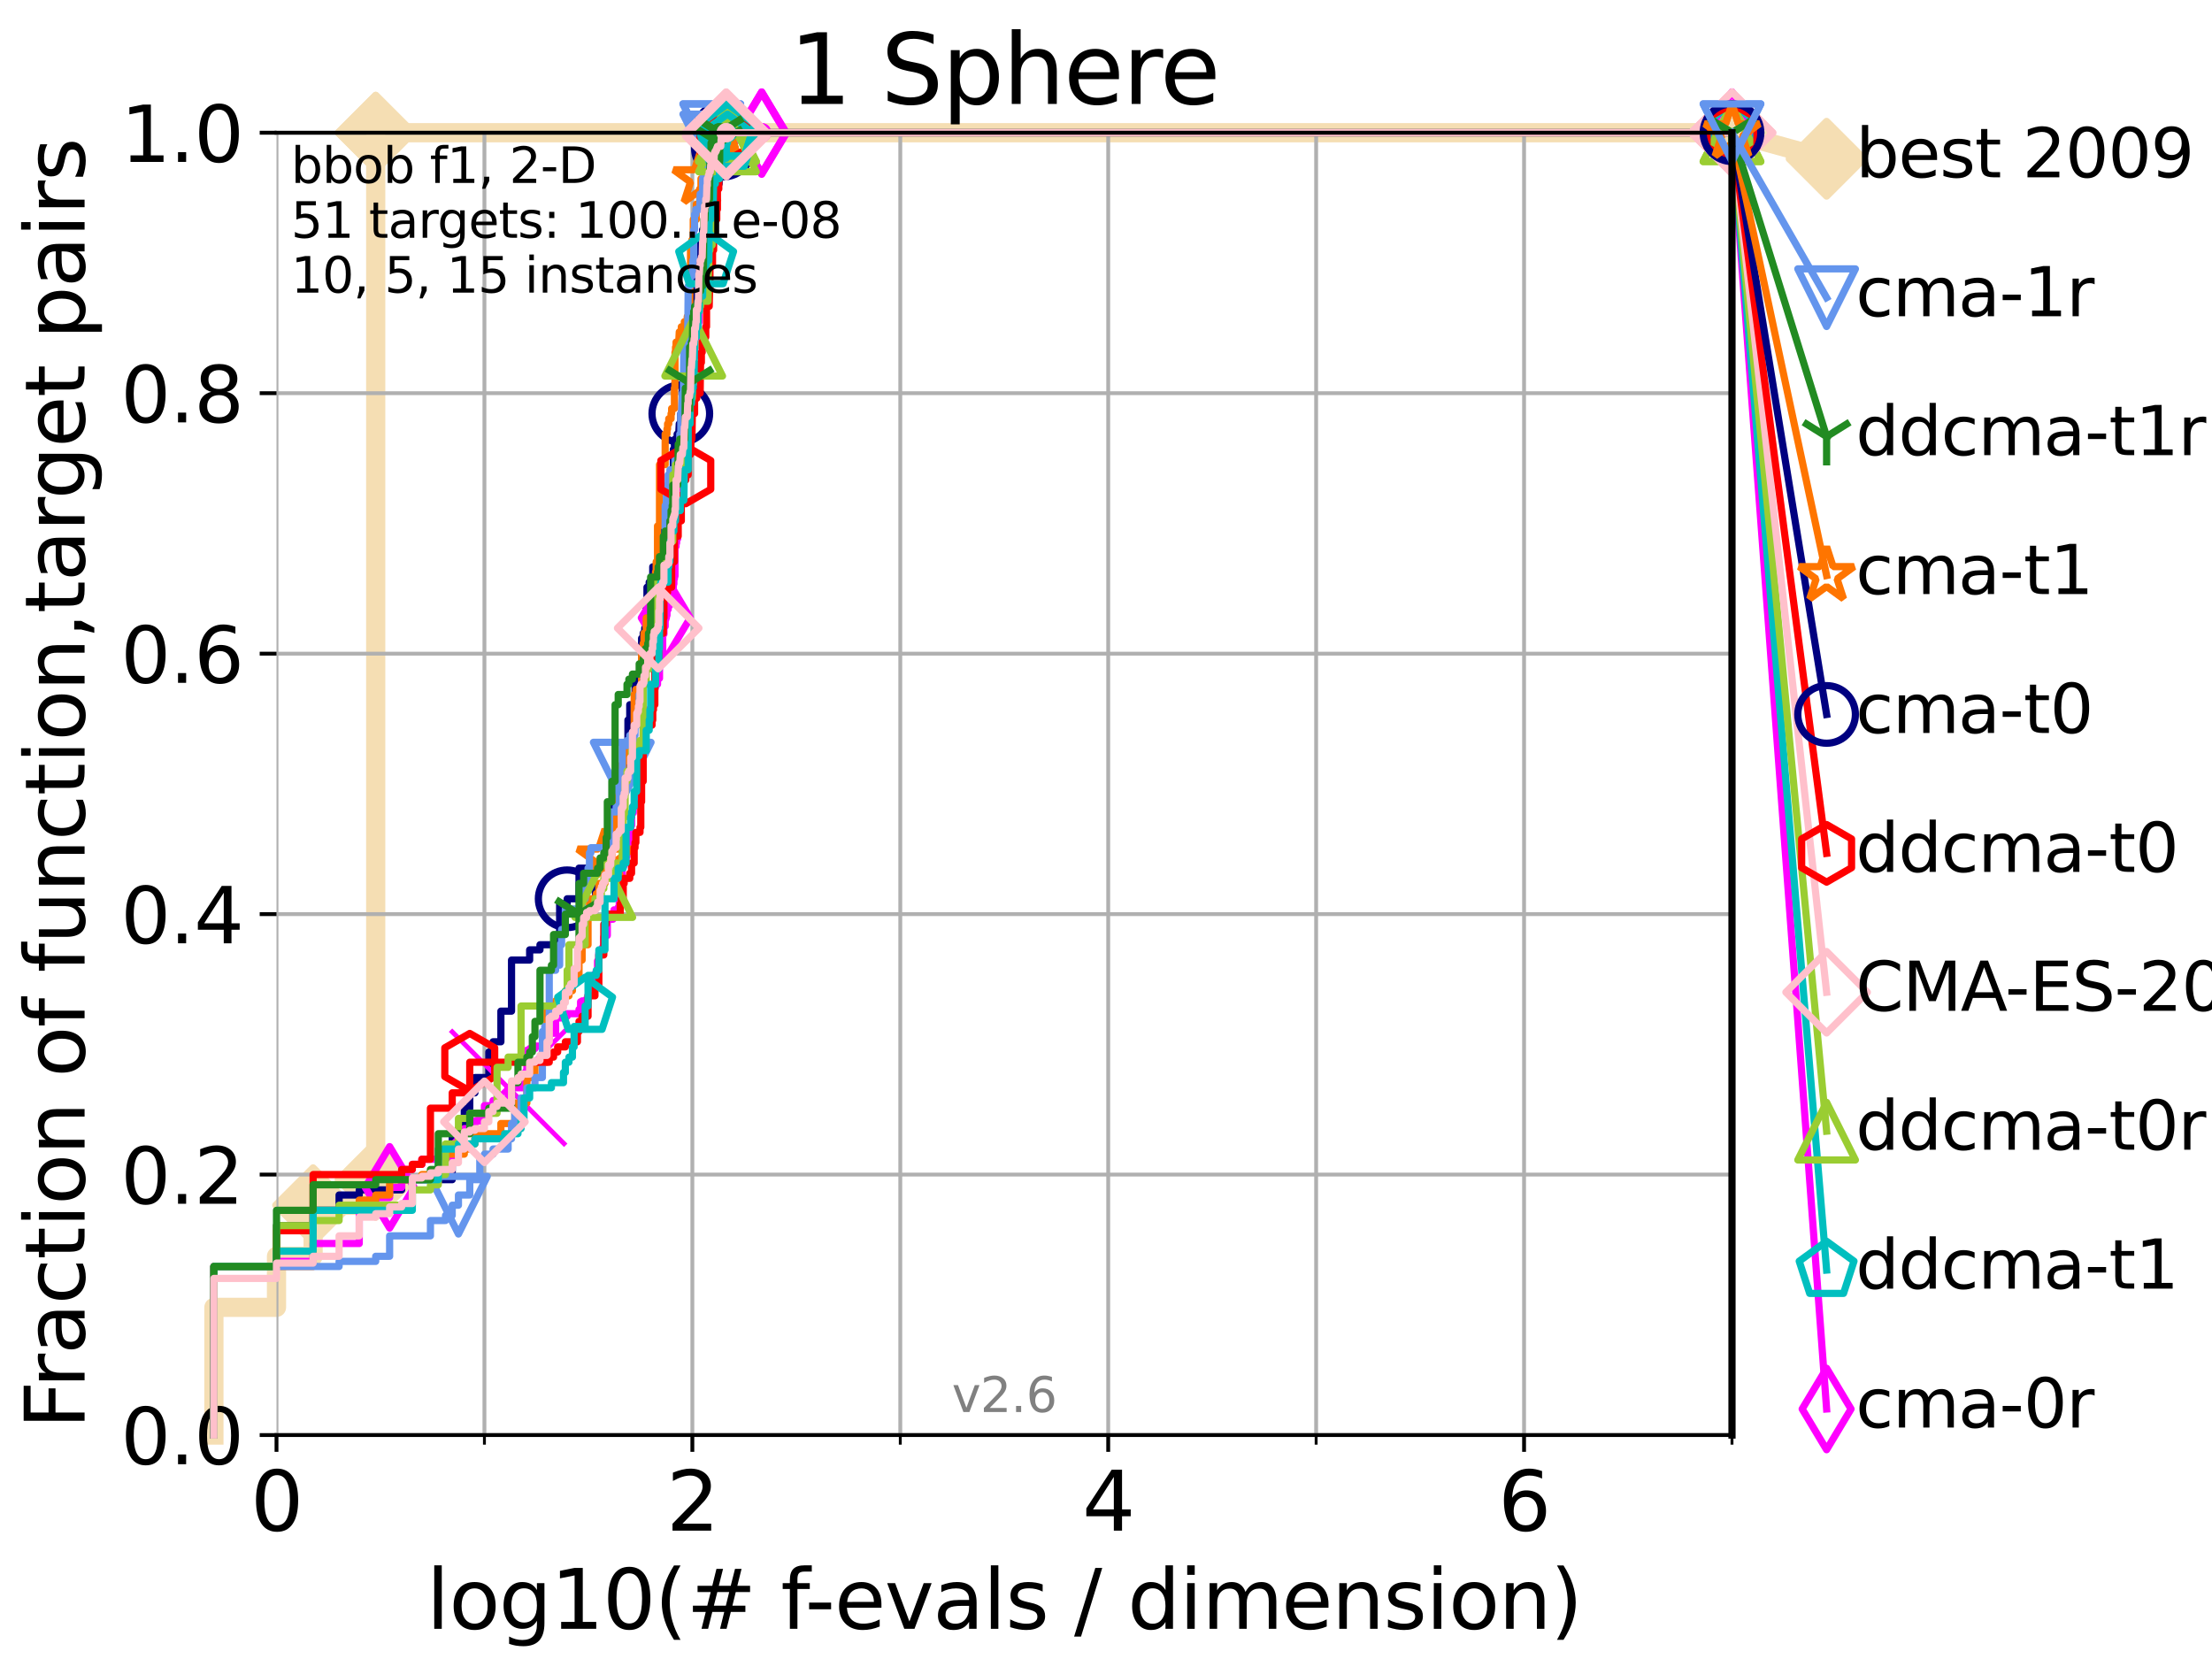 <?xml version="1.0" encoding="utf-8" standalone="no"?>
<!DOCTYPE svg PUBLIC "-//W3C//DTD SVG 1.1//EN"
  "http://www.w3.org/Graphics/SVG/1.1/DTD/svg11.dtd">
<svg xmlns:xlink="http://www.w3.org/1999/xlink" width="460.8pt" height="345.6pt" viewBox="0 0 460.8 345.6" xmlns="http://www.w3.org/2000/svg" version="1.1">
 <defs>
  <style type="text/css">*{stroke-linejoin: round; stroke-linecap: butt}</style>
 </defs>
 <g id="figure_1">
  <g id="patch_1">
   <path d="M 0 345.6 
L 460.8 345.6 
L 460.8 0 
L 0 0 
z
" style="fill: #ffffff"/>
  </g>
  <g id="axes_1">
   <g id="patch_2">
    <path d="M 57.6 298.944 
L 360.806 298.944 
L 360.806 27.648 
L 57.6 27.648 
z
" style="fill: #ffffff"/>
   </g>
   <g id="line2d_1">
    <path d="M 44.561 298.944 
L 44.561 272.346 
L 57.6 272.346 
L 57.6 261.707 
L 65.227 261.707 
L 65.227 251.068 
L 74.837 251.068 
L 74.837 245.749 
L 78.267 245.749 
L 78.267 27.648 
L 360.806 27.648 
" style="fill: none; stroke: #f5deb3; stroke-width: 4; stroke-linecap: square"/>
   </g>
   <g id="line2d_2">
    <defs>
     <path id="m22e0c88d35" d="M -0 7.778 
L 7.778 0 
L 0 -7.778 
L -7.778 -0 
z
" style="stroke: #f5deb3; stroke-width: 1.5; stroke-linejoin: miter"/>
    </defs>
    <g>
     <use xlink:href="#m22e0c88d35" x="65.227" y="251.068" style="fill: #f5deb3; stroke: #f5deb3; stroke-width: 1.5; stroke-linejoin: miter"/>
     <use xlink:href="#m22e0c88d35" x="78.267" y="245.749" style="fill: #f5deb3; stroke: #f5deb3; stroke-width: 1.5; stroke-linejoin: miter"/>
     <use xlink:href="#m22e0c88d35" x="78.267" y="245.749" style="fill: #f5deb3; stroke: #f5deb3; stroke-width: 1.5; stroke-linejoin: miter"/>
     <use xlink:href="#m22e0c88d35" x="78.267" y="27.648" style="fill: #f5deb3; stroke: #f5deb3; stroke-width: 1.5; stroke-linejoin: miter"/>
     <use xlink:href="#m22e0c88d35" x="78.267" y="27.648" style="fill: #f5deb3; stroke: #f5deb3; stroke-width: 1.5; stroke-linejoin: miter"/>
     <use xlink:href="#m22e0c88d35" x="360.806" y="27.648" style="fill: #f5deb3; stroke: #f5deb3; stroke-width: 1.5; stroke-linejoin: miter"/>
    </g>
   </g>
   <g id="line2d_3">
    <path style="fill: none; stroke: #f5deb3; stroke-width: 4; stroke-linecap: square"/>
    <g/>
   </g>
   <g id="line2d_4">
    <path d="M 360.806 27.648 
L 380.515 33.074 
" style="fill: none; stroke: #f5deb3; stroke-width: 4; stroke-linecap: square"/>
    <g>
     <use xlink:href="#m22e0c88d35" x="360.806" y="27.648" style="fill: #f5deb3; stroke: #f5deb3; stroke-width: 1.5; stroke-linejoin: miter"/>
     <use xlink:href="#m22e0c88d35" x="380.515" y="33.074" style="fill: #f5deb3; stroke: #f5deb3; stroke-width: 1.5; stroke-linejoin: miter"/>
    </g>
   </g>
   <g id="matplotlib.axis_1">
    <g id="xtick_1">
     <g id="line2d_5">
      <path d="M 57.6 298.944 
L 57.6 27.648 
" clip-path="url(#p1c95924215)" style="fill: none; stroke: #b0b0b0; stroke-width: 0.8; stroke-linecap: square"/>
     </g>
     <g id="line2d_6">
      <defs>
       <path id="mc2b48bcfe8" d="M 0 0 
L 0 3.5 
" style="stroke: #000000; stroke-width: 0.8"/>
      </defs>
      <g>
       <use xlink:href="#mc2b48bcfe8" x="57.6" y="298.944" style="stroke: #000000; stroke-width: 0.8"/>
      </g>
     </g>
     <g id="text_1">
      <!-- 0 -->
      <g transform="translate(52.192 318.861)scale(0.17 -0.17)">
       <defs>
        <path id="DejaVuSans-30" d="M 2034 4250 
Q 1547 4250 1301 3770 
Q 1056 3291 1056 2328 
Q 1056 1369 1301 889 
Q 1547 409 2034 409 
Q 2525 409 2770 889 
Q 3016 1369 3016 2328 
Q 3016 3291 2770 3770 
Q 2525 4250 2034 4250 
z
M 2034 4750 
Q 2819 4750 3233 4129 
Q 3647 3509 3647 2328 
Q 3647 1150 3233 529 
Q 2819 -91 2034 -91 
Q 1250 -91 836 529 
Q 422 1150 422 2328 
Q 422 3509 836 4129 
Q 1250 4750 2034 4750 
z
" transform="scale(0.016)"/>
       </defs>
       <use xlink:href="#DejaVuSans-30"/>
      </g>
     </g>
    </g>
    <g id="xtick_2">
     <g id="line2d_7">
      <path d="M 144.23 298.944 
L 144.23 27.648 
" clip-path="url(#p1c95924215)" style="fill: none; stroke: #b0b0b0; stroke-width: 0.8; stroke-linecap: square"/>
     </g>
     <g id="line2d_8">
      <g>
       <use xlink:href="#mc2b48bcfe8" x="144.23" y="298.944" style="stroke: #000000; stroke-width: 0.8"/>
      </g>
     </g>
     <g id="text_2">
      <!-- 2 -->
      <g transform="translate(138.822 318.861)scale(0.17 -0.17)">
       <defs>
        <path id="DejaVuSans-32" d="M 1228 531 
L 3431 531 
L 3431 0 
L 469 0 
L 469 531 
Q 828 903 1448 1529 
Q 2069 2156 2228 2338 
Q 2531 2678 2651 2914 
Q 2772 3150 2772 3378 
Q 2772 3750 2511 3984 
Q 2250 4219 1831 4219 
Q 1534 4219 1204 4116 
Q 875 4013 500 3803 
L 500 4441 
Q 881 4594 1212 4672 
Q 1544 4750 1819 4750 
Q 2544 4750 2975 4387 
Q 3406 4025 3406 3419 
Q 3406 3131 3298 2873 
Q 3191 2616 2906 2266 
Q 2828 2175 2409 1742 
Q 1991 1309 1228 531 
z
" transform="scale(0.016)"/>
       </defs>
       <use xlink:href="#DejaVuSans-32"/>
      </g>
     </g>
    </g>
    <g id="xtick_3">
     <g id="line2d_9">
      <path d="M 230.861 298.944 
L 230.861 27.648 
" clip-path="url(#p1c95924215)" style="fill: none; stroke: #b0b0b0; stroke-width: 0.8; stroke-linecap: square"/>
     </g>
     <g id="line2d_10">
      <g>
       <use xlink:href="#mc2b48bcfe8" x="230.861" y="298.944" style="stroke: #000000; stroke-width: 0.8"/>
      </g>
     </g>
     <g id="text_3">
      <!-- 4 -->
      <g transform="translate(225.453 318.861)scale(0.17 -0.17)">
       <defs>
        <path id="DejaVuSans-34" d="M 2419 4116 
L 825 1625 
L 2419 1625 
L 2419 4116 
z
M 2253 4666 
L 3047 4666 
L 3047 1625 
L 3713 1625 
L 3713 1100 
L 3047 1100 
L 3047 0 
L 2419 0 
L 2419 1100 
L 313 1100 
L 313 1709 
L 2253 4666 
z
" transform="scale(0.016)"/>
       </defs>
       <use xlink:href="#DejaVuSans-34"/>
      </g>
     </g>
    </g>
    <g id="xtick_4">
     <g id="line2d_11">
      <path d="M 317.491 298.944 
L 317.491 27.648 
" clip-path="url(#p1c95924215)" style="fill: none; stroke: #b0b0b0; stroke-width: 0.8; stroke-linecap: square"/>
     </g>
     <g id="line2d_12">
      <g>
       <use xlink:href="#mc2b48bcfe8" x="317.491" y="298.944" style="stroke: #000000; stroke-width: 0.8"/>
      </g>
     </g>
     <g id="text_4">
      <!-- 6 -->
      <g transform="translate(312.083 318.861)scale(0.17 -0.17)">
       <defs>
        <path id="DejaVuSans-36" d="M 2113 2584 
Q 1688 2584 1439 2293 
Q 1191 2003 1191 1497 
Q 1191 994 1439 701 
Q 1688 409 2113 409 
Q 2538 409 2786 701 
Q 3034 994 3034 1497 
Q 3034 2003 2786 2293 
Q 2538 2584 2113 2584 
z
M 3366 4563 
L 3366 3988 
Q 3128 4100 2886 4159 
Q 2644 4219 2406 4219 
Q 1781 4219 1451 3797 
Q 1122 3375 1075 2522 
Q 1259 2794 1537 2939 
Q 1816 3084 2150 3084 
Q 2853 3084 3261 2657 
Q 3669 2231 3669 1497 
Q 3669 778 3244 343 
Q 2819 -91 2113 -91 
Q 1303 -91 875 529 
Q 447 1150 447 2328 
Q 447 3434 972 4092 
Q 1497 4750 2381 4750 
Q 2619 4750 2861 4703 
Q 3103 4656 3366 4563 
z
" transform="scale(0.016)"/>
       </defs>
       <use xlink:href="#DejaVuSans-36"/>
      </g>
     </g>
    </g>
    <g id="xtick_5">
     <g id="line2d_13">
      <path d="M 100.915 298.944 
L 100.915 27.648 
" clip-path="url(#p1c95924215)" style="fill: none; stroke: #b0b0b0; stroke-width: 0.8; stroke-linecap: square"/>
     </g>
     <g id="line2d_14">
      <defs>
       <path id="mfd800ed351" d="M 0 0 
L 0 2 
" style="stroke: #000000; stroke-width: 0.6"/>
      </defs>
      <g>
       <use xlink:href="#mfd800ed351" x="100.915" y="298.944" style="stroke: #000000; stroke-width: 0.6"/>
      </g>
     </g>
    </g>
    <g id="xtick_6">
     <g id="line2d_15">
      <path d="M 187.546 298.944 
L 187.546 27.648 
" clip-path="url(#p1c95924215)" style="fill: none; stroke: #b0b0b0; stroke-width: 0.8; stroke-linecap: square"/>
     </g>
     <g id="line2d_16">
      <g>
       <use xlink:href="#mfd800ed351" x="187.546" y="298.944" style="stroke: #000000; stroke-width: 0.6"/>
      </g>
     </g>
    </g>
    <g id="xtick_7">
     <g id="line2d_17">
      <path d="M 274.176 298.944 
L 274.176 27.648 
" clip-path="url(#p1c95924215)" style="fill: none; stroke: #b0b0b0; stroke-width: 0.8; stroke-linecap: square"/>
     </g>
     <g id="line2d_18">
      <g>
       <use xlink:href="#mfd800ed351" x="274.176" y="298.944" style="stroke: #000000; stroke-width: 0.6"/>
      </g>
     </g>
    </g>
    <g id="xtick_8">
     <g id="line2d_19">
      <path d="M 360.806 298.944 
L 360.806 27.648 
" clip-path="url(#p1c95924215)" style="fill: none; stroke: #b0b0b0; stroke-width: 0.8; stroke-linecap: square"/>
     </g>
     <g id="line2d_20">
      <g>
       <use xlink:href="#mfd800ed351" x="360.806" y="298.944" style="stroke: #000000; stroke-width: 0.6"/>
      </g>
     </g>
    </g>
    <g id="text_5">
     <!-- log10(# f-evals / dimension) -->
     <g transform="translate(88.823 339.314)scale(0.17 -0.17)">
      <defs>
       <path id="DejaVuSans-6c" d="M 603 4863 
L 1178 4863 
L 1178 0 
L 603 0 
L 603 4863 
z
" transform="scale(0.016)"/>
       <path id="DejaVuSans-6f" d="M 1959 3097 
Q 1497 3097 1228 2736 
Q 959 2375 959 1747 
Q 959 1119 1226 758 
Q 1494 397 1959 397 
Q 2419 397 2687 759 
Q 2956 1122 2956 1747 
Q 2956 2369 2687 2733 
Q 2419 3097 1959 3097 
z
M 1959 3584 
Q 2709 3584 3137 3096 
Q 3566 2609 3566 1747 
Q 3566 888 3137 398 
Q 2709 -91 1959 -91 
Q 1206 -91 779 398 
Q 353 888 353 1747 
Q 353 2609 779 3096 
Q 1206 3584 1959 3584 
z
" transform="scale(0.016)"/>
       <path id="DejaVuSans-67" d="M 2906 1791 
Q 2906 2416 2648 2759 
Q 2391 3103 1925 3103 
Q 1463 3103 1205 2759 
Q 947 2416 947 1791 
Q 947 1169 1205 825 
Q 1463 481 1925 481 
Q 2391 481 2648 825 
Q 2906 1169 2906 1791 
z
M 3481 434 
Q 3481 -459 3084 -895 
Q 2688 -1331 1869 -1331 
Q 1566 -1331 1297 -1286 
Q 1028 -1241 775 -1147 
L 775 -588 
Q 1028 -725 1275 -790 
Q 1522 -856 1778 -856 
Q 2344 -856 2625 -561 
Q 2906 -266 2906 331 
L 2906 616 
Q 2728 306 2450 153 
Q 2172 0 1784 0 
Q 1141 0 747 490 
Q 353 981 353 1791 
Q 353 2603 747 3093 
Q 1141 3584 1784 3584 
Q 2172 3584 2450 3431 
Q 2728 3278 2906 2969 
L 2906 3500 
L 3481 3500 
L 3481 434 
z
" transform="scale(0.016)"/>
       <path id="DejaVuSans-31" d="M 794 531 
L 1825 531 
L 1825 4091 
L 703 3866 
L 703 4441 
L 1819 4666 
L 2450 4666 
L 2450 531 
L 3481 531 
L 3481 0 
L 794 0 
L 794 531 
z
" transform="scale(0.016)"/>
       <path id="DejaVuSans-28" d="M 1984 4856 
Q 1566 4138 1362 3434 
Q 1159 2731 1159 2009 
Q 1159 1288 1364 580 
Q 1569 -128 1984 -844 
L 1484 -844 
Q 1016 -109 783 600 
Q 550 1309 550 2009 
Q 550 2706 781 3412 
Q 1013 4119 1484 4856 
L 1984 4856 
z
" transform="scale(0.016)"/>
       <path id="DejaVuSans-23" d="M 3272 2816 
L 2363 2816 
L 2100 1772 
L 3016 1772 
L 3272 2816 
z
M 2803 4594 
L 2478 3297 
L 3391 3297 
L 3719 4594 
L 4219 4594 
L 3897 3297 
L 4872 3297 
L 4872 2816 
L 3775 2816 
L 3519 1772 
L 4513 1772 
L 4513 1294 
L 3397 1294 
L 3072 0 
L 2572 0 
L 2894 1294 
L 1978 1294 
L 1656 0 
L 1153 0 
L 1478 1294 
L 494 1294 
L 494 1772 
L 1594 1772 
L 1856 2816 
L 850 2816 
L 850 3297 
L 1978 3297 
L 2297 4594 
L 2803 4594 
z
" transform="scale(0.016)"/>
       <path id="DejaVuSans-20" transform="scale(0.016)"/>
       <path id="DejaVuSans-66" d="M 2375 4863 
L 2375 4384 
L 1825 4384 
Q 1516 4384 1395 4259 
Q 1275 4134 1275 3809 
L 1275 3500 
L 2222 3500 
L 2222 3053 
L 1275 3053 
L 1275 0 
L 697 0 
L 697 3053 
L 147 3053 
L 147 3500 
L 697 3500 
L 697 3744 
Q 697 4328 969 4595 
Q 1241 4863 1831 4863 
L 2375 4863 
z
" transform="scale(0.016)"/>
       <path id="DejaVuSans-2d" d="M 313 2009 
L 1997 2009 
L 1997 1497 
L 313 1497 
L 313 2009 
z
" transform="scale(0.016)"/>
       <path id="DejaVuSans-65" d="M 3597 1894 
L 3597 1613 
L 953 1613 
Q 991 1019 1311 708 
Q 1631 397 2203 397 
Q 2534 397 2845 478 
Q 3156 559 3463 722 
L 3463 178 
Q 3153 47 2828 -22 
Q 2503 -91 2169 -91 
Q 1331 -91 842 396 
Q 353 884 353 1716 
Q 353 2575 817 3079 
Q 1281 3584 2069 3584 
Q 2775 3584 3186 3129 
Q 3597 2675 3597 1894 
z
M 3022 2063 
Q 3016 2534 2758 2815 
Q 2500 3097 2075 3097 
Q 1594 3097 1305 2825 
Q 1016 2553 972 2059 
L 3022 2063 
z
" transform="scale(0.016)"/>
       <path id="DejaVuSans-76" d="M 191 3500 
L 800 3500 
L 1894 563 
L 2988 3500 
L 3597 3500 
L 2284 0 
L 1503 0 
L 191 3500 
z
" transform="scale(0.016)"/>
       <path id="DejaVuSans-61" d="M 2194 1759 
Q 1497 1759 1228 1600 
Q 959 1441 959 1056 
Q 959 750 1161 570 
Q 1363 391 1709 391 
Q 2188 391 2477 730 
Q 2766 1069 2766 1631 
L 2766 1759 
L 2194 1759 
z
M 3341 1997 
L 3341 0 
L 2766 0 
L 2766 531 
Q 2569 213 2275 61 
Q 1981 -91 1556 -91 
Q 1019 -91 701 211 
Q 384 513 384 1019 
Q 384 1609 779 1909 
Q 1175 2209 1959 2209 
L 2766 2209 
L 2766 2266 
Q 2766 2663 2505 2880 
Q 2244 3097 1772 3097 
Q 1472 3097 1187 3025 
Q 903 2953 641 2809 
L 641 3341 
Q 956 3463 1253 3523 
Q 1550 3584 1831 3584 
Q 2591 3584 2966 3190 
Q 3341 2797 3341 1997 
z
" transform="scale(0.016)"/>
       <path id="DejaVuSans-73" d="M 2834 3397 
L 2834 2853 
Q 2591 2978 2328 3040 
Q 2066 3103 1784 3103 
Q 1356 3103 1142 2972 
Q 928 2841 928 2578 
Q 928 2378 1081 2264 
Q 1234 2150 1697 2047 
L 1894 2003 
Q 2506 1872 2764 1633 
Q 3022 1394 3022 966 
Q 3022 478 2636 193 
Q 2250 -91 1575 -91 
Q 1294 -91 989 -36 
Q 684 19 347 128 
L 347 722 
Q 666 556 975 473 
Q 1284 391 1588 391 
Q 1994 391 2212 530 
Q 2431 669 2431 922 
Q 2431 1156 2273 1281 
Q 2116 1406 1581 1522 
L 1381 1569 
Q 847 1681 609 1914 
Q 372 2147 372 2553 
Q 372 3047 722 3315 
Q 1072 3584 1716 3584 
Q 2034 3584 2315 3537 
Q 2597 3491 2834 3397 
z
" transform="scale(0.016)"/>
       <path id="DejaVuSans-2f" d="M 1625 4666 
L 2156 4666 
L 531 -594 
L 0 -594 
L 1625 4666 
z
" transform="scale(0.016)"/>
       <path id="DejaVuSans-64" d="M 2906 2969 
L 2906 4863 
L 3481 4863 
L 3481 0 
L 2906 0 
L 2906 525 
Q 2725 213 2448 61 
Q 2172 -91 1784 -91 
Q 1150 -91 751 415 
Q 353 922 353 1747 
Q 353 2572 751 3078 
Q 1150 3584 1784 3584 
Q 2172 3584 2448 3432 
Q 2725 3281 2906 2969 
z
M 947 1747 
Q 947 1113 1208 752 
Q 1469 391 1925 391 
Q 2381 391 2643 752 
Q 2906 1113 2906 1747 
Q 2906 2381 2643 2742 
Q 2381 3103 1925 3103 
Q 1469 3103 1208 2742 
Q 947 2381 947 1747 
z
" transform="scale(0.016)"/>
       <path id="DejaVuSans-69" d="M 603 3500 
L 1178 3500 
L 1178 0 
L 603 0 
L 603 3500 
z
M 603 4863 
L 1178 4863 
L 1178 4134 
L 603 4134 
L 603 4863 
z
" transform="scale(0.016)"/>
       <path id="DejaVuSans-6d" d="M 3328 2828 
Q 3544 3216 3844 3400 
Q 4144 3584 4550 3584 
Q 5097 3584 5394 3201 
Q 5691 2819 5691 2113 
L 5691 0 
L 5113 0 
L 5113 2094 
Q 5113 2597 4934 2840 
Q 4756 3084 4391 3084 
Q 3944 3084 3684 2787 
Q 3425 2491 3425 1978 
L 3425 0 
L 2847 0 
L 2847 2094 
Q 2847 2600 2669 2842 
Q 2491 3084 2119 3084 
Q 1678 3084 1418 2786 
Q 1159 2488 1159 1978 
L 1159 0 
L 581 0 
L 581 3500 
L 1159 3500 
L 1159 2956 
Q 1356 3278 1631 3431 
Q 1906 3584 2284 3584 
Q 2666 3584 2933 3390 
Q 3200 3197 3328 2828 
z
" transform="scale(0.016)"/>
       <path id="DejaVuSans-6e" d="M 3513 2113 
L 3513 0 
L 2938 0 
L 2938 2094 
Q 2938 2591 2744 2837 
Q 2550 3084 2163 3084 
Q 1697 3084 1428 2787 
Q 1159 2491 1159 1978 
L 1159 0 
L 581 0 
L 581 3500 
L 1159 3500 
L 1159 2956 
Q 1366 3272 1645 3428 
Q 1925 3584 2291 3584 
Q 2894 3584 3203 3211 
Q 3513 2838 3513 2113 
z
" transform="scale(0.016)"/>
       <path id="DejaVuSans-29" d="M 513 4856 
L 1013 4856 
Q 1481 4119 1714 3412 
Q 1947 2706 1947 2009 
Q 1947 1309 1714 600 
Q 1481 -109 1013 -844 
L 513 -844 
Q 928 -128 1133 580 
Q 1338 1288 1338 2009 
Q 1338 2731 1133 3434 
Q 928 4138 513 4856 
z
" transform="scale(0.016)"/>
      </defs>
      <use xlink:href="#DejaVuSans-6c"/>
      <use xlink:href="#DejaVuSans-6f" x="27.783"/>
      <use xlink:href="#DejaVuSans-67" x="88.965"/>
      <use xlink:href="#DejaVuSans-31" x="152.441"/>
      <use xlink:href="#DejaVuSans-30" x="216.064"/>
      <use xlink:href="#DejaVuSans-28" x="279.688"/>
      <use xlink:href="#DejaVuSans-23" x="318.701"/>
      <use xlink:href="#DejaVuSans-20" x="402.49"/>
      <use xlink:href="#DejaVuSans-66" x="434.277"/>
      <use xlink:href="#DejaVuSans-2d" x="463.982"/>
      <use xlink:href="#DejaVuSans-65" x="500.066"/>
      <use xlink:href="#DejaVuSans-76" x="561.59"/>
      <use xlink:href="#DejaVuSans-61" x="620.77"/>
      <use xlink:href="#DejaVuSans-6c" x="682.049"/>
      <use xlink:href="#DejaVuSans-73" x="709.832"/>
      <use xlink:href="#DejaVuSans-20" x="761.932"/>
      <use xlink:href="#DejaVuSans-2f" x="793.719"/>
      <use xlink:href="#DejaVuSans-20" x="827.41"/>
      <use xlink:href="#DejaVuSans-64" x="859.197"/>
      <use xlink:href="#DejaVuSans-69" x="922.674"/>
      <use xlink:href="#DejaVuSans-6d" x="950.457"/>
      <use xlink:href="#DejaVuSans-65" x="1047.869"/>
      <use xlink:href="#DejaVuSans-6e" x="1109.393"/>
      <use xlink:href="#DejaVuSans-73" x="1172.771"/>
      <use xlink:href="#DejaVuSans-69" x="1224.871"/>
      <use xlink:href="#DejaVuSans-6f" x="1252.654"/>
      <use xlink:href="#DejaVuSans-6e" x="1313.836"/>
      <use xlink:href="#DejaVuSans-29" x="1377.215"/>
     </g>
    </g>
   </g>
   <g id="matplotlib.axis_2">
    <g id="ytick_1">
     <g id="line2d_21">
      <path d="M 57.6 298.944 
L 360.806 298.944 
" clip-path="url(#p1c95924215)" style="fill: none; stroke: #b0b0b0; stroke-width: 0.8; stroke-linecap: square"/>
     </g>
     <g id="line2d_22">
      <defs>
       <path id="m56912fbdb5" d="M 0 0 
L -3.5 0 
" style="stroke: #000000; stroke-width: 0.8"/>
      </defs>
      <g>
       <use xlink:href="#m56912fbdb5" x="57.6" y="298.944" style="stroke: #000000; stroke-width: 0.8"/>
      </g>
     </g>
     <g id="text_6">
      <!-- 0.0 -->
      <g transform="translate(25.155 305.023)scale(0.16 -0.16)">
       <defs>
        <path id="DejaVuSans-2e" d="M 684 794 
L 1344 794 
L 1344 0 
L 684 0 
L 684 794 
z
" transform="scale(0.016)"/>
       </defs>
       <use xlink:href="#DejaVuSans-30"/>
       <use xlink:href="#DejaVuSans-2e" x="63.623"/>
       <use xlink:href="#DejaVuSans-30" x="95.41"/>
      </g>
     </g>
    </g>
    <g id="ytick_2">
     <g id="line2d_23">
      <path d="M 57.6 244.685 
L 360.806 244.685 
" clip-path="url(#p1c95924215)" style="fill: none; stroke: #b0b0b0; stroke-width: 0.8; stroke-linecap: square"/>
     </g>
     <g id="line2d_24">
      <g>
       <use xlink:href="#m56912fbdb5" x="57.6" y="244.685" style="stroke: #000000; stroke-width: 0.8"/>
      </g>
     </g>
     <g id="text_7">
      <!-- 0.2 -->
      <g transform="translate(25.155 250.764)scale(0.16 -0.16)">
       <use xlink:href="#DejaVuSans-30"/>
       <use xlink:href="#DejaVuSans-2e" x="63.623"/>
       <use xlink:href="#DejaVuSans-32" x="95.41"/>
      </g>
     </g>
    </g>
    <g id="ytick_3">
     <g id="line2d_25">
      <path d="M 57.6 190.426 
L 360.806 190.426 
" clip-path="url(#p1c95924215)" style="fill: none; stroke: #b0b0b0; stroke-width: 0.8; stroke-linecap: square"/>
     </g>
     <g id="line2d_26">
      <g>
       <use xlink:href="#m56912fbdb5" x="57.6" y="190.426" style="stroke: #000000; stroke-width: 0.8"/>
      </g>
     </g>
     <g id="text_8">
      <!-- 0.4 -->
      <g transform="translate(25.155 196.504)scale(0.16 -0.16)">
       <use xlink:href="#DejaVuSans-30"/>
       <use xlink:href="#DejaVuSans-2e" x="63.623"/>
       <use xlink:href="#DejaVuSans-34" x="95.41"/>
      </g>
     </g>
    </g>
    <g id="ytick_4">
     <g id="line2d_27">
      <path d="M 57.6 136.166 
L 360.806 136.166 
" clip-path="url(#p1c95924215)" style="fill: none; stroke: #b0b0b0; stroke-width: 0.8; stroke-linecap: square"/>
     </g>
     <g id="line2d_28">
      <g>
       <use xlink:href="#m56912fbdb5" x="57.6" y="136.166" style="stroke: #000000; stroke-width: 0.8"/>
      </g>
     </g>
     <g id="text_9">
      <!-- 0.6 -->
      <g transform="translate(25.155 142.245)scale(0.16 -0.16)">
       <use xlink:href="#DejaVuSans-30"/>
       <use xlink:href="#DejaVuSans-2e" x="63.623"/>
       <use xlink:href="#DejaVuSans-36" x="95.41"/>
      </g>
     </g>
    </g>
    <g id="ytick_5">
     <g id="line2d_29">
      <path d="M 57.6 81.907 
L 360.806 81.907 
" clip-path="url(#p1c95924215)" style="fill: none; stroke: #b0b0b0; stroke-width: 0.8; stroke-linecap: square"/>
     </g>
     <g id="line2d_30">
      <g>
       <use xlink:href="#m56912fbdb5" x="57.6" y="81.907" style="stroke: #000000; stroke-width: 0.8"/>
      </g>
     </g>
     <g id="text_10">
      <!-- 0.8 -->
      <g transform="translate(25.155 87.986)scale(0.16 -0.16)">
       <defs>
        <path id="DejaVuSans-38" d="M 2034 2216 
Q 1584 2216 1326 1975 
Q 1069 1734 1069 1313 
Q 1069 891 1326 650 
Q 1584 409 2034 409 
Q 2484 409 2743 651 
Q 3003 894 3003 1313 
Q 3003 1734 2745 1975 
Q 2488 2216 2034 2216 
z
M 1403 2484 
Q 997 2584 770 2862 
Q 544 3141 544 3541 
Q 544 4100 942 4425 
Q 1341 4750 2034 4750 
Q 2731 4750 3128 4425 
Q 3525 4100 3525 3541 
Q 3525 3141 3298 2862 
Q 3072 2584 2669 2484 
Q 3125 2378 3379 2068 
Q 3634 1759 3634 1313 
Q 3634 634 3220 271 
Q 2806 -91 2034 -91 
Q 1263 -91 848 271 
Q 434 634 434 1313 
Q 434 1759 690 2068 
Q 947 2378 1403 2484 
z
M 1172 3481 
Q 1172 3119 1398 2916 
Q 1625 2713 2034 2713 
Q 2441 2713 2670 2916 
Q 2900 3119 2900 3481 
Q 2900 3844 2670 4047 
Q 2441 4250 2034 4250 
Q 1625 4250 1398 4047 
Q 1172 3844 1172 3481 
z
" transform="scale(0.016)"/>
       </defs>
       <use xlink:href="#DejaVuSans-30"/>
       <use xlink:href="#DejaVuSans-2e" x="63.623"/>
       <use xlink:href="#DejaVuSans-38" x="95.41"/>
      </g>
     </g>
    </g>
    <g id="ytick_6">
     <g id="line2d_31">
      <path d="M 57.6 27.648 
L 360.806 27.648 
" clip-path="url(#p1c95924215)" style="fill: none; stroke: #b0b0b0; stroke-width: 0.8; stroke-linecap: square"/>
     </g>
     <g id="line2d_32">
      <g>
       <use xlink:href="#m56912fbdb5" x="57.6" y="27.648" style="stroke: #000000; stroke-width: 0.8"/>
      </g>
     </g>
     <g id="text_11">
      <!-- 1.0 -->
      <g transform="translate(25.155 33.727)scale(0.16 -0.16)">
       <use xlink:href="#DejaVuSans-31"/>
       <use xlink:href="#DejaVuSans-2e" x="63.623"/>
       <use xlink:href="#DejaVuSans-30" x="95.41"/>
      </g>
     </g>
    </g>
    <g id="text_12">
     <!-- Fraction of function,target pairs -->
     <g transform="translate(17.62 297.681)rotate(-90)scale(0.17 -0.17)">
      <defs>
       <path id="DejaVuSans-46" d="M 628 4666 
L 3309 4666 
L 3309 4134 
L 1259 4134 
L 1259 2759 
L 3109 2759 
L 3109 2228 
L 1259 2228 
L 1259 0 
L 628 0 
L 628 4666 
z
" transform="scale(0.016)"/>
       <path id="DejaVuSans-72" d="M 2631 2963 
Q 2534 3019 2420 3045 
Q 2306 3072 2169 3072 
Q 1681 3072 1420 2755 
Q 1159 2438 1159 1844 
L 1159 0 
L 581 0 
L 581 3500 
L 1159 3500 
L 1159 2956 
Q 1341 3275 1631 3429 
Q 1922 3584 2338 3584 
Q 2397 3584 2469 3576 
Q 2541 3569 2628 3553 
L 2631 2963 
z
" transform="scale(0.016)"/>
       <path id="DejaVuSans-63" d="M 3122 3366 
L 3122 2828 
Q 2878 2963 2633 3030 
Q 2388 3097 2138 3097 
Q 1578 3097 1268 2742 
Q 959 2388 959 1747 
Q 959 1106 1268 751 
Q 1578 397 2138 397 
Q 2388 397 2633 464 
Q 2878 531 3122 666 
L 3122 134 
Q 2881 22 2623 -34 
Q 2366 -91 2075 -91 
Q 1284 -91 818 406 
Q 353 903 353 1747 
Q 353 2603 823 3093 
Q 1294 3584 2113 3584 
Q 2378 3584 2631 3529 
Q 2884 3475 3122 3366 
z
" transform="scale(0.016)"/>
       <path id="DejaVuSans-74" d="M 1172 4494 
L 1172 3500 
L 2356 3500 
L 2356 3053 
L 1172 3053 
L 1172 1153 
Q 1172 725 1289 603 
Q 1406 481 1766 481 
L 2356 481 
L 2356 0 
L 1766 0 
Q 1100 0 847 248 
Q 594 497 594 1153 
L 594 3053 
L 172 3053 
L 172 3500 
L 594 3500 
L 594 4494 
L 1172 4494 
z
" transform="scale(0.016)"/>
       <path id="DejaVuSans-75" d="M 544 1381 
L 544 3500 
L 1119 3500 
L 1119 1403 
Q 1119 906 1312 657 
Q 1506 409 1894 409 
Q 2359 409 2629 706 
Q 2900 1003 2900 1516 
L 2900 3500 
L 3475 3500 
L 3475 0 
L 2900 0 
L 2900 538 
Q 2691 219 2414 64 
Q 2138 -91 1772 -91 
Q 1169 -91 856 284 
Q 544 659 544 1381 
z
M 1991 3584 
L 1991 3584 
z
" transform="scale(0.016)"/>
       <path id="DejaVuSans-2c" d="M 750 794 
L 1409 794 
L 1409 256 
L 897 -744 
L 494 -744 
L 750 256 
L 750 794 
z
" transform="scale(0.016)"/>
       <path id="DejaVuSans-70" d="M 1159 525 
L 1159 -1331 
L 581 -1331 
L 581 3500 
L 1159 3500 
L 1159 2969 
Q 1341 3281 1617 3432 
Q 1894 3584 2278 3584 
Q 2916 3584 3314 3078 
Q 3713 2572 3713 1747 
Q 3713 922 3314 415 
Q 2916 -91 2278 -91 
Q 1894 -91 1617 61 
Q 1341 213 1159 525 
z
M 3116 1747 
Q 3116 2381 2855 2742 
Q 2594 3103 2138 3103 
Q 1681 3103 1420 2742 
Q 1159 2381 1159 1747 
Q 1159 1113 1420 752 
Q 1681 391 2138 391 
Q 2594 391 2855 752 
Q 3116 1113 3116 1747 
z
" transform="scale(0.016)"/>
      </defs>
      <use xlink:href="#DejaVuSans-46"/>
      <use xlink:href="#DejaVuSans-72" x="50.27"/>
      <use xlink:href="#DejaVuSans-61" x="91.383"/>
      <use xlink:href="#DejaVuSans-63" x="152.662"/>
      <use xlink:href="#DejaVuSans-74" x="207.643"/>
      <use xlink:href="#DejaVuSans-69" x="246.852"/>
      <use xlink:href="#DejaVuSans-6f" x="274.635"/>
      <use xlink:href="#DejaVuSans-6e" x="335.816"/>
      <use xlink:href="#DejaVuSans-20" x="399.195"/>
      <use xlink:href="#DejaVuSans-6f" x="430.982"/>
      <use xlink:href="#DejaVuSans-66" x="492.164"/>
      <use xlink:href="#DejaVuSans-20" x="527.369"/>
      <use xlink:href="#DejaVuSans-66" x="559.156"/>
      <use xlink:href="#DejaVuSans-75" x="594.361"/>
      <use xlink:href="#DejaVuSans-6e" x="657.74"/>
      <use xlink:href="#DejaVuSans-63" x="721.119"/>
      <use xlink:href="#DejaVuSans-74" x="776.1"/>
      <use xlink:href="#DejaVuSans-69" x="815.309"/>
      <use xlink:href="#DejaVuSans-6f" x="843.092"/>
      <use xlink:href="#DejaVuSans-6e" x="904.273"/>
      <use xlink:href="#DejaVuSans-2c" x="967.652"/>
      <use xlink:href="#DejaVuSans-74" x="999.439"/>
      <use xlink:href="#DejaVuSans-61" x="1038.648"/>
      <use xlink:href="#DejaVuSans-72" x="1099.928"/>
      <use xlink:href="#DejaVuSans-67" x="1139.291"/>
      <use xlink:href="#DejaVuSans-65" x="1202.768"/>
      <use xlink:href="#DejaVuSans-74" x="1264.291"/>
      <use xlink:href="#DejaVuSans-20" x="1303.5"/>
      <use xlink:href="#DejaVuSans-70" x="1335.287"/>
      <use xlink:href="#DejaVuSans-61" x="1398.764"/>
      <use xlink:href="#DejaVuSans-69" x="1460.043"/>
      <use xlink:href="#DejaVuSans-72" x="1487.826"/>
      <use xlink:href="#DejaVuSans-73" x="1528.939"/>
     </g>
    </g>
   </g>
   <g id="line2d_33">
    <defs>
     <path id="mec9ab7e7f7" d="M 0 1.5 
C 0.398 1.5 0.779 1.342 1.061 1.061 
C 1.342 0.779 1.5 0.398 1.5 0 
C 1.5 -0.398 1.342 -0.779 1.061 -1.061 
C 0.779 -1.342 0.398 -1.5 0 -1.5 
C -0.398 -1.5 -0.779 -1.342 -1.061 -1.061 
C -1.342 -0.779 -1.5 -0.398 -1.5 0 
C -1.5 0.398 -1.342 0.779 -1.061 1.061 
C -0.779 1.342 -0.398 1.5 0 1.5 
z
" style="stroke: #f5deb3"/>
    </defs>
    <g>
     <use xlink:href="#mec9ab7e7f7" x="78.267" y="27.648" style="fill: #f5deb3; stroke: #f5deb3"/>
     <use xlink:href="#mec9ab7e7f7" x="78.267" y="27.648" style="fill: #f5deb3; stroke: #f5deb3"/>
    </g>
   </g>
   <g id="line2d_34">
    <defs>
     <path id="mb2dd91f0fe" d="M 0 1.5 
C 0.398 1.5 0.779 1.342 1.061 1.061 
C 1.342 0.779 1.5 0.398 1.5 0 
C 1.5 -0.398 1.342 -0.779 1.061 -1.061 
C 0.779 -1.342 0.398 -1.5 0 -1.5 
C -0.398 -1.5 -0.779 -1.342 -1.061 -1.061 
C -1.342 -0.779 -1.5 -0.398 -1.5 0 
C -1.5 0.398 -1.342 0.779 -1.061 1.061 
C -0.779 1.342 -0.398 1.5 0 1.5 
z
" style="stroke: #000080"/>
    </defs>
    <g>
     <use xlink:href="#mb2dd91f0fe" x="150.694" y="27.648" style="fill: #000080; stroke: #000080"/>
     <use xlink:href="#mb2dd91f0fe" x="150.694" y="27.648" style="fill: #000080; stroke: #000080"/>
    </g>
   </g>
   <g id="line2d_35">
    <path d="M 44.561 298.944 
L 44.561 263.835 
L 57.6 263.835 
L 57.6 255.324 
L 65.227 255.324 
L 65.227 252.132 
L 70.639 252.132 
L 70.639 248.94 
L 74.837 248.94 
L 74.837 247.877 
L 83.678 247.877 
L 83.678 245.749 
L 94.206 245.749 
L 94.206 236.174 
L 95.503 236.174 
L 95.503 235.11 
L 96.718 235.11 
L 96.718 230.854 
L 97.858 230.854 
L 97.858 227.662 
L 98.933 227.662 
L 98.933 224.471 
L 101.833 224.471 
L 101.833 219.151 
L 102.708 219.151 
L 102.708 217.023 
L 104.345 217.023 
L 104.345 210.64 
L 106.561 210.64 
L 106.561 200.001 
L 110.336 200.001 
L 110.336 197.873 
L 112.488 197.873 
L 112.488 196.809 
L 116.584 196.809 
L 116.584 188.298 
L 118.152 188.298 
L 118.152 187.234 
L 120.617 187.234 
L 120.617 180.85 
L 126.029 180.85 
L 126.029 175.531 
L 126.517 175.531 
L 126.517 174.467 
L 126.994 174.467 
L 126.994 173.403 
L 127.227 173.403 
L 127.227 171.275 
L 127.458 171.275 
L 127.458 170.211 
L 127.911 170.211 
L 127.911 167.02 
L 128.354 167.02 
L 128.354 164.892 
L 128.999 164.892 
L 128.999 163.828 
L 129.623 163.828 
L 129.623 162.764 
L 130.811 162.764 
L 130.811 149.997 
L 131.191 149.997 
L 131.191 146.805 
L 132.287 146.805 
L 132.287 141.486 
L 133.656 141.486 
L 133.656 132.975 
L 133.983 132.975 
L 133.983 131.911 
L 134.305 131.911 
L 134.305 130.847 
L 134.621 130.847 
L 134.621 126.591 
L 134.777 126.591 
L 134.777 122.336 
L 135.238 122.336 
L 135.238 121.272 
L 135.688 121.272 
L 135.688 120.208 
L 135.981 120.208 
L 135.981 118.08 
L 137.113 118.08 
L 137.113 111.697 
L 137.655 111.697 
L 137.655 107.441 
L 138.051 107.441 
L 138.051 106.377 
L 139.435 106.377 
L 139.435 104.249 
L 140.15 104.249 
L 140.15 103.185 
L 140.266 103.185 
L 140.266 93.61 
L 140.497 93.61 
L 140.497 92.546 
L 140.612 92.546 
L 140.612 91.482 
L 141.062 91.482 
L 141.062 90.418 
L 141.393 90.418 
L 141.502 88.291 
L 141.826 88.291 
L 141.826 86.163 
L 142.038 86.163 
L 142.144 80.843 
L 142.248 80.843 
L 142.248 79.779 
L 142.865 79.779 
L 142.865 78.715 
L 143.066 78.715 
L 143.066 74.46 
L 144.041 74.46 
L 144.041 64.885 
L 144.418 64.885 
L 144.418 62.757 
L 144.878 62.757 
L 144.878 57.437 
L 145.591 57.437 
L 145.678 53.182 
L 145.765 53.182 
L 145.765 49.99 
L 146.362 49.99 
L 146.362 47.862 
L 146.86 47.862 
L 146.941 44.67 
L 147.022 44.67 
L 147.022 42.543 
L 147.738 42.543 
L 147.738 40.415 
L 149.093 40.415 
L 149.093 38.287 
L 149.806 38.287 
L 149.806 36.159 
L 149.945 36.159 
L 150.015 34.031 
L 150.221 34.031 
L 150.221 31.904 
L 150.425 31.904 
L 150.425 30.84 
L 150.694 30.84 
L 150.694 27.648 
L 360.806 27.648 
L 360.806 27.648 
" style="fill: none; stroke: #000080; stroke-width: 1.5; stroke-linecap: square"/>
   </g>
   <g id="line2d_36">
    <defs>
     <path id="mf6bcf68da6" d="M 0 6 
C 1.591 6 3.117 5.368 4.243 4.243 
C 5.368 3.117 6 1.591 6 0 
C 6 -1.591 5.368 -3.117 4.243 -4.243 
C 3.117 -5.368 1.591 -6 0 -6 
C -1.591 -6 -3.117 -5.368 -4.243 -4.243 
C -5.368 -3.117 -6 -1.591 -6 0 
C -6 1.591 -5.368 3.117 -4.243 4.243 
C -3.117 5.368 -1.591 6 0 6 
z
" style="stroke: #000080; stroke-width: 1.5"/>
    </defs>
    <g>
     <use xlink:href="#mf6bcf68da6" x="118.152" y="187.234" style="fill-opacity: 0; stroke: #000080; stroke-width: 1.5"/>
     <use xlink:href="#mf6bcf68da6" x="141.826" y="86.163" style="fill-opacity: 0; stroke: #000080; stroke-width: 1.5"/>
     <use xlink:href="#mf6bcf68da6" x="150.694" y="30.84" style="fill-opacity: 0; stroke: #000080; stroke-width: 1.5"/>
     <use xlink:href="#mf6bcf68da6" x="150.694" y="27.648" style="fill-opacity: 0; stroke: #000080; stroke-width: 1.5"/>
     <use xlink:href="#mf6bcf68da6" x="150.694" y="27.648" style="fill-opacity: 0; stroke: #000080; stroke-width: 1.5"/>
     <use xlink:href="#mf6bcf68da6" x="360.806" y="27.648" style="fill-opacity: 0; stroke: #000080; stroke-width: 1.5"/>
    </g>
   </g>
   <g id="line2d_37">
    <path style="fill: none; stroke: #000080; stroke-width: 1.5; stroke-linecap: square"/>
    <g/>
   </g>
   <g id="line2d_38">
    <defs>
     <path id="mc4f6362f2f" d="M 0 1.5 
C 0.398 1.5 0.779 1.342 1.061 1.061 
C 1.342 0.779 1.5 0.398 1.5 0 
C 1.5 -0.398 1.342 -0.779 1.061 -1.061 
C 0.779 -1.342 0.398 -1.5 0 -1.5 
C -0.398 -1.5 -0.779 -1.342 -1.061 -1.061 
C -1.342 -0.779 -1.5 -0.398 -1.5 0 
C -1.5 0.398 -1.342 0.779 -1.061 1.061 
C -0.779 1.342 -0.398 1.5 0 1.5 
z
" style="stroke: #ff00ff"/>
    </defs>
    <g>
     <use xlink:href="#mc4f6362f2f" x="158.674" y="27.648" style="fill: #ff00ff; stroke: #ff00ff"/>
     <use xlink:href="#mc4f6362f2f" x="158.674" y="27.648" style="fill: #ff00ff; stroke: #ff00ff"/>
    </g>
   </g>
   <g id="line2d_39">
    <path d="M 44.561 298.944 
L 44.561 263.835 
L 57.6 263.835 
L 57.6 262.771 
L 65.227 262.771 
L 65.227 259.048 
L 74.837 259.048 
L 74.837 253.196 
L 78.267 253.196 
L 78.267 249.472 
L 81.166 249.472 
L 81.166 247.345 
L 83.678 247.345 
L 83.678 243.621 
L 85.894 243.621 
L 85.894 242.557 
L 87.876 242.557 
L 87.876 241.493 
L 91.306 241.493 
L 91.306 240.961 
L 95.503 240.961 
L 95.503 236.174 
L 96.718 236.174 
L 96.718 235.11 
L 97.858 235.11 
L 97.858 234.578 
L 98.933 234.578 
L 98.933 233.514 
L 100.915 233.514 
L 100.915 230.322 
L 102.708 230.322 
L 102.708 229.258 
L 105.851 229.258 
L 105.851 226.598 
L 109.159 226.598 
L 109.159 225.18 
L 109.757 225.18 
L 109.757 218.796 
L 110.336 218.796 
L 110.336 218.442 
L 111.442 218.442 
L 111.442 217.91 
L 113.478 217.91 
L 113.478 216.314 
L 114.419 216.314 
L 114.419 215.25 
L 115.747 215.25 
L 115.747 212.058 
L 117.384 212.058 
L 117.384 211.704 
L 118.152 211.704 
L 118.152 211.172 
L 120.617 211.172 
L 120.617 210.285 
L 120.944 210.285 
L 120.944 208.689 
L 121.266 208.689 
L 121.266 208.512 
L 121.893 208.512 
L 121.893 208.335 
L 122.5 208.335 
L 122.5 207.271 
L 123.088 207.271 
L 123.088 206.03 
L 123.375 206.03 
L 123.375 204.966 
L 123.658 204.966 
L 123.658 204.434 
L 123.936 204.434 
L 123.936 202.838 
L 124.482 202.838 
L 124.482 200.178 
L 124.748 200.178 
L 124.748 198.582 
L 125.012 198.582 
L 125.012 198.405 
L 125.527 198.405 
L 125.527 197.341 
L 125.779 197.341 
L 125.779 195.213 
L 126.029 195.213 
L 126.029 194.859 
L 126.517 194.859 
L 126.517 191.49 
L 127.686 191.49 
L 127.686 190.426 
L 127.911 190.426 
L 127.911 189.539 
L 128.786 189.539 
L 128.786 189.007 
L 128.999 189.007 
L 128.999 187.766 
L 129.417 187.766 
L 129.417 186.525 
L 129.623 186.525 
L 129.623 180.496 
L 129.826 180.496 
L 129.826 180.318 
L 130.027 180.318 
L 130.027 179.787 
L 130.423 179.787 
L 130.423 178.368 
L 130.618 178.368 
L 130.618 176.772 
L 130.811 176.772 
L 130.811 176.063 
L 131.191 176.063 
L 131.191 175.354 
L 131.378 175.354 
L 131.378 171.985 
L 131.564 171.985 
L 131.564 169.325 
L 131.929 169.325 
L 131.929 167.906 
L 132.287 167.906 
L 132.287 167.374 
L 132.464 167.374 
L 132.464 166.31 
L 132.812 166.31 
L 132.812 165.601 
L 132.984 165.601 
L 132.984 162.941 
L 133.323 162.941 
L 133.323 162.409 
L 133.49 162.409 
L 133.49 155.849 
L 133.656 155.849 
L 133.656 155.671 
L 133.82 155.671 
L 133.82 155.494 
L 133.983 155.494 
L 133.983 151.77 
L 134.145 151.77 
L 134.145 151.238 
L 134.305 151.238 
L 134.305 149.288 
L 134.464 149.288 
L 134.464 149.111 
L 134.621 149.111 
L 134.621 148.756 
L 134.932 148.756 
L 134.932 148.047 
L 135.085 148.047 
L 135.085 147.869 
L 135.688 147.869 
L 135.688 146.096 
L 135.835 146.096 
L 135.835 144.323 
L 136.127 144.323 
L 136.127 143.614 
L 136.414 143.614 
L 136.414 143.259 
L 136.556 143.259 
L 136.556 142.55 
L 136.975 142.55 
L 136.975 141.309 
L 137.386 141.309 
L 137.386 137.585 
L 137.655 137.585 
L 137.655 137.053 
L 137.788 137.053 
L 137.788 135.812 
L 138.051 135.812 
L 138.051 132.088 
L 138.31 132.088 
L 138.31 130.492 
L 138.566 130.492 
L 138.566 129.074 
L 138.693 129.074 
L 138.693 128.719 
L 138.819 128.719 
L 138.819 128.187 
L 138.944 128.187 
L 138.944 127.123 
L 139.068 127.123 
L 139.068 126.946 
L 139.191 126.946 
L 139.191 126.414 
L 139.314 126.414 
L 139.314 126.059 
L 139.556 126.059 
L 139.556 125.705 
L 139.796 125.705 
L 139.796 125.527 
L 139.915 125.527 
L 139.915 124.818 
L 140.15 124.818 
L 140.15 122.336 
L 140.266 122.336 
L 140.266 121.626 
L 140.382 121.626 
L 140.382 120.562 
L 140.497 120.562 
L 140.497 120.03 
L 140.612 120.03 
L 140.612 113.824 
L 140.838 113.824 
L 140.838 113.115 
L 140.951 113.115 
L 140.951 112.229 
L 141.173 112.229 
L 141.173 107.618 
L 141.393 107.618 
L 141.502 104.072 
L 141.611 104.072 
L 141.611 102.121 
L 141.826 102.121 
L 141.932 101.058 
L 142.144 101.058 
L 142.248 98.043 
L 142.456 98.043 
L 142.559 93.787 
L 142.966 93.787 
L 143.066 93.078 
L 143.166 93.078 
L 143.166 91.837 
L 143.364 91.837 
L 143.364 88.291 
L 143.56 88.291 
L 143.657 87.227 
L 143.754 87.227 
L 143.85 81.907 
L 143.946 81.907 
L 144.041 77.829 
L 144.136 77.829 
L 144.23 76.41 
L 144.324 76.41 
L 144.418 76.056 
L 144.51 76.056 
L 144.51 74.46 
L 144.695 74.46 
L 144.786 72.155 
L 144.968 72.155 
L 145.058 70.382 
L 145.148 70.382 
L 145.148 68.254 
L 145.415 68.254 
L 145.503 67.19 
L 145.591 67.19 
L 145.591 63.821 
L 145.765 63.821 
L 145.765 63.466 
L 145.938 63.466 
L 145.938 60.097 
L 146.109 60.097 
L 146.194 57.26 
L 146.278 57.26 
L 146.362 55.487 
L 146.446 55.487 
L 146.53 54.778 
L 146.695 54.778 
L 146.778 53.359 
L 147.022 53.359 
L 147.022 53.004 
L 147.184 53.004 
L 147.264 49.813 
L 147.344 49.813 
L 147.424 48.394 
L 147.738 48.394 
L 147.738 46.089 
L 147.894 46.089 
L 147.894 45.734 
L 148.048 45.734 
L 148.125 44.316 
L 148.201 44.316 
L 148.277 42.72 
L 148.353 42.72 
L 148.428 41.301 
L 148.503 41.301 
L 148.578 40.592 
L 148.801 40.592 
L 148.801 40.06 
L 149.021 40.06 
L 149.021 39.706 
L 149.166 39.706 
L 149.238 37.932 
L 149.31 37.932 
L 149.31 37.578 
L 149.524 37.578 
L 149.595 37.046 
L 149.666 37.046 
L 149.666 36.337 
L 149.806 36.337 
L 149.806 36.159 
L 149.945 36.159 
L 150.015 35.095 
L 150.084 35.095 
L 150.152 34.386 
L 150.221 34.386 
L 150.289 34.031 
L 150.357 34.031 
L 150.425 33.677 
L 150.56 33.677 
L 150.627 33.145 
L 150.959 33.145 
L 151.024 32.79 
L 151.09 32.79 
L 151.09 31.904 
L 151.414 31.904 
L 151.414 31.549 
L 151.669 31.549 
L 151.732 31.017 
L 151.858 31.017 
L 151.858 30.662 
L 151.983 30.662 
L 152.045 30.308 
L 152.107 30.308 
L 152.107 29.953 
L 152.475 29.953 
L 152.475 29.776 
L 152.656 29.776 
L 152.656 29.598 
L 153.013 29.598 
L 153.013 29.421 
L 153.131 29.421 
L 153.131 29.244 
L 153.536 29.244 
L 153.536 29.067 
L 154.101 29.067 
L 154.157 28.712 
L 154.865 28.712 
L 154.971 28.357 
L 156.056 28.357 
L 156.056 28.18 
L 157.41 28.18 
L 157.41 28.003 
L 158.321 28.003 
L 158.321 27.825 
L 158.674 27.825 
L 158.674 27.648 
L 360.806 27.648 
L 360.806 27.648 
" style="fill: none; stroke: #ff00ff; stroke-width: 1.5; stroke-linecap: square"/>
   </g>
   <g id="line2d_40">
    <defs>
     <path id="mcf1e71dcf4" d="M -0 8.485 
L 5.091 0 
L 0 -8.485 
L -5.091 -0 
z
" style="stroke: #ff00ff; stroke-width: 1.5; stroke-linejoin: miter"/>
    </defs>
    <g>
     <use xlink:href="#mcf1e71dcf4" x="81.166" y="247.345" style="fill-opacity: 0; stroke: #ff00ff; stroke-width: 1.5; stroke-linejoin: miter"/>
     <use xlink:href="#mcf1e71dcf4" x="138.693" y="128.719" style="fill-opacity: 0; stroke: #ff00ff; stroke-width: 1.5; stroke-linejoin: miter"/>
     <use xlink:href="#mcf1e71dcf4" x="158.674" y="27.825" style="fill-opacity: 0; stroke: #ff00ff; stroke-width: 1.5; stroke-linejoin: miter"/>
     <use xlink:href="#mcf1e71dcf4" x="158.674" y="27.648" style="fill-opacity: 0; stroke: #ff00ff; stroke-width: 1.5; stroke-linejoin: miter"/>
     <use xlink:href="#mcf1e71dcf4" x="158.674" y="27.648" style="fill-opacity: 0; stroke: #ff00ff; stroke-width: 1.5; stroke-linejoin: miter"/>
     <use xlink:href="#mcf1e71dcf4" x="360.806" y="27.648" style="fill-opacity: 0; stroke: #ff00ff; stroke-width: 1.5; stroke-linejoin: miter"/>
    </g>
   </g>
   <g id="line2d_41">
    <path style="fill: none; stroke: #ff00ff; stroke-width: 1.5; stroke-linecap: square"/>
    <g/>
   </g>
   <g id="line2d_42">
    <path d="M 105.851 226.598 
" clip-path="url(#p1c95924215)" style="fill: none; stroke: #ff00ff; stroke-width: 1.5; stroke-linecap: square"/>
    <defs>
     <path id="m86b83aa7bd" d="M -12 12 
L 12 -12 
M -12 -12 
L 12 12 
" style="stroke: #ff00ff"/>
    </defs>
    <g clip-path="url(#p1c95924215)">
     <use xlink:href="#m86b83aa7bd" x="105.851" y="226.598" style="fill: #ff00ff; stroke: #ff00ff"/>
    </g>
   </g>
   <g id="line2d_43">
    <defs>
     <path id="m0ed9795139" d="M 0 1.5 
C 0.398 1.5 0.779 1.342 1.061 1.061 
C 1.342 0.779 1.5 0.398 1.5 0 
C 1.5 -0.398 1.342 -0.779 1.061 -1.061 
C 0.779 -1.342 0.398 -1.5 0 -1.5 
C -0.398 -1.5 -0.779 -1.342 -1.061 -1.061 
C -1.342 -0.779 -1.5 -0.398 -1.5 0 
C -1.5 0.398 -1.342 0.779 -1.061 1.061 
C -0.779 1.342 -0.398 1.5 0 1.5 
z
" style="stroke: #ff7500"/>
    </defs>
    <g>
     <use xlink:href="#m0ed9795139" x="150.152" y="27.648" style="fill: #ff7500; stroke: #ff7500"/>
     <use xlink:href="#m0ed9795139" x="150.152" y="27.648" style="fill: #ff7500; stroke: #ff7500"/>
    </g>
   </g>
   <g id="line2d_44">
    <path d="M 44.561 298.944 
L 44.561 263.835 
L 65.227 263.835 
L 65.227 252.132 
L 74.837 252.132 
L 74.837 250.004 
L 78.267 250.004 
L 78.267 248.94 
L 81.166 248.94 
L 81.166 245.749 
L 87.876 245.749 
L 87.876 244.685 
L 92.812 244.685 
L 92.812 240.429 
L 96.718 240.429 
L 96.718 239.365 
L 97.858 239.365 
L 97.858 238.301 
L 98.933 238.301 
L 98.933 236.174 
L 104.345 236.174 
L 104.345 234.046 
L 107.245 234.046 
L 107.245 229.79 
L 109.757 229.79 
L 109.757 224.471 
L 111.442 224.471 
L 111.442 221.279 
L 113.954 221.279 
L 113.954 209.576 
L 115.747 209.576 
L 115.747 208.512 
L 117.384 208.512 
L 117.384 207.448 
L 118.525 207.448 
L 118.525 206.384 
L 119.248 206.384 
L 119.248 204.256 
L 120.284 204.256 
L 120.284 203.192 
L 120.617 203.192 
L 120.617 200.001 
L 121.266 200.001 
L 121.266 196.809 
L 122.5 196.809 
L 122.5 189.362 
L 122.796 189.362 
L 122.796 187.234 
L 124.211 187.234 
L 124.211 186.17 
L 124.748 186.17 
L 124.748 184.042 
L 126.029 184.042 
L 126.029 178.723 
L 127.458 178.723 
L 127.458 173.403 
L 127.686 173.403 
L 127.686 172.339 
L 128.354 172.339 
L 128.354 169.147 
L 128.571 169.147 
L 128.571 159.572 
L 129.826 159.572 
L 129.826 158.508 
L 130.618 158.508 
L 130.618 157.445 
L 131.002 157.445 
L 131.002 156.381 
L 131.564 156.381 
L 131.564 155.317 
L 131.929 155.317 
L 131.929 153.189 
L 132.109 153.189 
L 132.109 144.678 
L 132.464 144.678 
L 132.464 143.614 
L 133.656 143.614 
L 133.656 136.166 
L 133.82 136.166 
L 133.82 135.102 
L 133.983 135.102 
L 133.983 134.039 
L 134.145 134.039 
L 134.145 131.911 
L 134.621 131.911 
L 134.621 128.719 
L 135.981 128.719 
L 135.981 121.272 
L 136.556 121.272 
L 136.556 119.144 
L 136.697 119.144 
L 136.697 117.016 
L 136.975 117.016 
L 136.975 109.569 
L 137.386 109.569 
L 137.386 96.802 
L 138.566 96.802 
L 138.566 90.418 
L 138.944 90.418 
L 138.944 89.355 
L 139.068 89.355 
L 139.068 88.291 
L 139.314 88.291 
L 139.314 87.227 
L 139.796 87.227 
L 139.796 86.163 
L 139.915 86.163 
L 139.915 85.099 
L 140.497 85.099 
L 140.497 80.843 
L 140.612 80.843 
L 140.612 73.396 
L 140.725 73.396 
L 140.725 72.332 
L 140.838 72.332 
L 140.838 71.268 
L 141.393 71.268 
L 141.502 69.14 
L 141.932 69.14 
L 141.932 68.076 
L 142.559 68.076 
L 142.559 67.013 
L 143.166 67.013 
L 143.166 65.949 
L 143.657 65.949 
L 143.754 57.437 
L 143.85 57.437 
L 143.85 52.118 
L 144.136 52.118 
L 144.136 49.99 
L 144.418 49.99 
L 144.418 45.734 
L 145.058 45.734 
L 145.058 42.543 
L 145.765 42.543 
L 145.765 39.351 
L 146.023 39.351 
L 146.023 37.223 
L 147.894 37.223 
L 147.971 31.904 
L 148.125 31.904 
L 148.125 30.84 
L 148.874 30.84 
L 148.874 28.712 
L 150.152 28.712 
L 150.152 27.648 
L 360.806 27.648 
L 360.806 27.648 
" style="fill: none; stroke: #ff7500; stroke-width: 1.5; stroke-linecap: square"/>
   </g>
   <g id="line2d_45">
    <defs>
     <path id="m1d8aa6c888" d="M 0 -6 
L -1.347 -1.854 
L -5.706 -1.854 
L -2.18 0.708 
L -3.527 4.854 
L -0 2.292 
L 3.527 4.854 
L 2.18 0.708 
L 5.706 -1.854 
L 1.347 -1.854 
z
" style="stroke: #ff7500; stroke-width: 1.5; stroke-linejoin: bevel"/>
    </defs>
    <g>
     <use xlink:href="#m1d8aa6c888" x="126.029" y="178.723" style="fill-opacity: 0; stroke: #ff7500; stroke-width: 1.5; stroke-linejoin: bevel"/>
     <use xlink:href="#m1d8aa6c888" x="146.023" y="37.223" style="fill-opacity: 0; stroke: #ff7500; stroke-width: 1.5; stroke-linejoin: bevel"/>
     <use xlink:href="#m1d8aa6c888" x="150.152" y="27.648" style="fill-opacity: 0; stroke: #ff7500; stroke-width: 1.5; stroke-linejoin: bevel"/>
     <use xlink:href="#m1d8aa6c888" x="150.152" y="27.648" style="fill-opacity: 0; stroke: #ff7500; stroke-width: 1.5; stroke-linejoin: bevel"/>
     <use xlink:href="#m1d8aa6c888" x="150.152" y="27.648" style="fill-opacity: 0; stroke: #ff7500; stroke-width: 1.5; stroke-linejoin: bevel"/>
     <use xlink:href="#m1d8aa6c888" x="360.806" y="27.648" style="fill-opacity: 0; stroke: #ff7500; stroke-width: 1.5; stroke-linejoin: bevel"/>
    </g>
   </g>
   <g id="line2d_46">
    <path style="fill: none; stroke: #ff7500; stroke-width: 1.5; stroke-linecap: square"/>
    <g/>
   </g>
   <g id="line2d_47">
    <defs>
     <path id="ma6f4aaca23" d="M 0 1.5 
C 0.398 1.5 0.779 1.342 1.061 1.061 
C 1.342 0.779 1.5 0.398 1.5 0 
C 1.5 -0.398 1.342 -0.779 1.061 -1.061 
C 0.779 -1.342 0.398 -1.5 0 -1.5 
C -0.398 -1.5 -0.779 -1.342 -1.061 -1.061 
C -1.342 -0.779 -1.5 -0.398 -1.5 0 
C -1.5 0.398 -1.342 0.779 -1.061 1.061 
C -0.779 1.342 -0.398 1.5 0 1.5 
z
" style="stroke: #6495ed"/>
    </defs>
    <g>
     <use xlink:href="#ma6f4aaca23" x="148.277" y="27.648" style="fill: #6495ed; stroke: #6495ed"/>
     <use xlink:href="#ma6f4aaca23" x="148.277" y="27.648" style="fill: #6495ed; stroke: #6495ed"/>
    </g>
   </g>
   <g id="line2d_48">
    <path d="M 44.561 298.944 
L 44.561 263.835 
L 70.639 263.835 
L 70.639 262.771 
L 78.267 262.771 
L 78.267 261.707 
L 81.166 261.707 
L 81.166 257.452 
L 89.669 257.452 
L 89.669 254.26 
L 92.812 254.26 
L 92.812 253.196 
L 94.206 253.196 
L 94.206 251.068 
L 95.503 251.068 
L 95.503 248.94 
L 97.858 248.94 
L 97.858 245.749 
L 99.95 245.749 
L 99.95 241.493 
L 100.915 241.493 
L 100.915 240.429 
L 102.708 240.429 
L 102.708 239.365 
L 105.851 239.365 
L 105.851 237.237 
L 106.561 237.237 
L 106.561 234.046 
L 107.245 234.046 
L 107.245 231.918 
L 108.543 231.918 
L 108.543 228.726 
L 109.757 228.726 
L 109.757 226.598 
L 111.442 226.598 
L 111.442 224.471 
L 112.989 224.471 
L 112.989 214.895 
L 113.478 214.895 
L 113.478 213.832 
L 114.419 213.832 
L 114.419 202.129 
L 115.747 202.129 
L 115.747 201.065 
L 116.584 201.065 
L 116.584 196.809 
L 116.988 196.809 
L 116.988 193.617 
L 117.772 193.617 
L 117.772 189.362 
L 121.266 189.362 
L 121.266 187.234 
L 121.893 187.234 
L 121.893 185.106 
L 122.5 185.106 
L 122.5 180.85 
L 122.796 180.85 
L 122.796 177.659 
L 123.088 177.659 
L 123.088 176.595 
L 126.757 176.595 
L 126.757 175.531 
L 126.994 175.531 
L 126.994 169.147 
L 128.354 169.147 
L 128.354 168.084 
L 128.999 168.084 
L 128.999 162.764 
L 129.417 162.764 
L 129.417 160.636 
L 129.623 160.636 
L 129.623 155.317 
L 130.618 155.317 
L 130.618 154.253 
L 131.191 154.253 
L 131.191 153.189 
L 132.287 153.189 
L 132.287 151.061 
L 132.812 151.061 
L 132.812 149.997 
L 132.984 149.997 
L 132.984 147.869 
L 133.154 147.869 
L 133.154 144.678 
L 133.82 144.678 
L 133.82 142.55 
L 134.145 142.55 
L 134.145 139.358 
L 135.238 139.358 
L 135.238 137.23 
L 135.835 137.23 
L 135.835 136.166 
L 135.981 136.166 
L 135.981 127.655 
L 136.271 127.655 
L 136.271 124.463 
L 136.697 124.463 
L 136.697 123.4 
L 137.92 123.4 
L 137.92 121.272 
L 138.31 121.272 
L 138.31 113.824 
L 138.566 113.824 
L 138.566 105.313 
L 138.819 105.313 
L 138.819 103.185 
L 138.944 103.185 
L 138.944 101.058 
L 139.191 101.058 
L 139.191 98.93 
L 139.556 98.93 
L 139.556 97.866 
L 140.612 97.866 
L 140.612 95.738 
L 141.062 95.738 
L 141.062 94.674 
L 141.393 94.674 
L 141.393 92.546 
L 141.611 92.546 
L 141.611 90.418 
L 141.826 90.418 
L 141.826 86.163 
L 142.038 86.163 
L 142.144 81.907 
L 142.353 81.907 
L 142.456 72.332 
L 142.559 72.332 
L 142.662 70.204 
L 143.265 70.204 
L 143.364 59.565 
L 143.754 59.565 
L 143.754 57.437 
L 144.23 57.437 
L 144.324 54.246 
L 144.51 54.246 
L 144.51 47.862 
L 144.695 47.862 
L 144.695 44.67 
L 144.968 44.67 
L 144.968 43.607 
L 145.765 43.607 
L 145.852 40.415 
L 146.362 40.415 
L 146.362 37.223 
L 146.53 37.223 
L 146.53 36.159 
L 147.103 36.159 
L 147.103 35.095 
L 147.66 35.095 
L 147.66 32.968 
L 147.894 32.968 
L 147.894 31.904 
L 148.048 31.904 
L 148.048 29.776 
L 148.277 29.776 
L 148.277 27.648 
L 360.806 27.648 
L 360.806 27.648 
" style="fill: none; stroke: #6495ed; stroke-width: 1.5; stroke-linecap: square"/>
   </g>
   <g id="line2d_49">
    <defs>
     <path id="m619ea2a1c1" d="M -0 6 
L 6 -6 
L -6 -6 
z
" style="stroke: #6495ed; stroke-width: 1.5; stroke-linejoin: miter"/>
    </defs>
    <g>
     <use xlink:href="#m619ea2a1c1" x="95.503" y="251.068" style="fill-opacity: 0; stroke: #6495ed; stroke-width: 1.5; stroke-linejoin: miter"/>
     <use xlink:href="#m619ea2a1c1" x="129.623" y="160.636" style="fill-opacity: 0; stroke: #6495ed; stroke-width: 1.5; stroke-linejoin: miter"/>
     <use xlink:href="#m619ea2a1c1" x="148.277" y="29.776" style="fill-opacity: 0; stroke: #6495ed; stroke-width: 1.5; stroke-linejoin: miter"/>
     <use xlink:href="#m619ea2a1c1" x="148.277" y="27.648" style="fill-opacity: 0; stroke: #6495ed; stroke-width: 1.5; stroke-linejoin: miter"/>
     <use xlink:href="#m619ea2a1c1" x="148.277" y="27.648" style="fill-opacity: 0; stroke: #6495ed; stroke-width: 1.5; stroke-linejoin: miter"/>
     <use xlink:href="#m619ea2a1c1" x="360.806" y="27.648" style="fill-opacity: 0; stroke: #6495ed; stroke-width: 1.5; stroke-linejoin: miter"/>
    </g>
   </g>
   <g id="line2d_50">
    <path style="fill: none; stroke: #6495ed; stroke-width: 1.5; stroke-linecap: square"/>
    <g/>
   </g>
   <g id="line2d_51">
    <defs>
     <path id="m7dc9ed69b2" d="M 0 1.5 
C 0.398 1.5 0.779 1.342 1.061 1.061 
C 1.342 0.779 1.5 0.398 1.5 0 
C 1.5 -0.398 1.342 -0.779 1.061 -1.061 
C 0.779 -1.342 0.398 -1.5 0 -1.5 
C -0.398 -1.5 -0.779 -1.342 -1.061 -1.061 
C -1.342 -0.779 -1.5 -0.398 -1.5 0 
C -1.5 0.398 -1.342 0.779 -1.061 1.061 
C -0.779 1.342 -0.398 1.5 0 1.5 
z
" style="stroke: #ff0000"/>
    </defs>
    <g>
     <use xlink:href="#m7dc9ed69b2" x="151.09" y="27.648" style="fill: #ff0000; stroke: #ff0000"/>
     <use xlink:href="#m7dc9ed69b2" x="151.09" y="27.648" style="fill: #ff0000; stroke: #ff0000"/>
    </g>
   </g>
   <g id="line2d_52">
    <path d="M 44.561 298.944 
L 44.561 263.835 
L 57.6 263.835 
L 57.6 256.388 
L 65.227 256.388 
L 65.227 244.685 
L 83.678 244.685 
L 83.678 243.621 
L 85.894 243.621 
L 85.894 242.557 
L 87.876 242.557 
L 87.876 241.493 
L 89.669 241.493 
L 89.669 230.854 
L 94.206 230.854 
L 94.206 227.662 
L 97.858 227.662 
L 97.858 221.279 
L 114.419 221.279 
L 114.419 220.215 
L 115.315 220.215 
L 115.315 219.151 
L 116.17 219.151 
L 116.17 218.087 
L 117.772 218.087 
L 117.772 217.023 
L 120.284 217.023 
L 120.284 214.895 
L 120.617 214.895 
L 120.617 212.768 
L 121.266 212.768 
L 121.266 211.704 
L 122.5 211.704 
L 122.5 207.448 
L 123.936 207.448 
L 123.936 205.32 
L 124.748 205.32 
L 124.748 198.937 
L 125.779 198.937 
L 125.779 192.553 
L 126.275 192.553 
L 126.275 190.426 
L 129.209 190.426 
L 129.209 188.298 
L 129.417 188.298 
L 129.417 187.234 
L 129.826 187.234 
L 129.826 184.042 
L 130.027 184.042 
L 130.027 182.978 
L 131.191 182.978 
L 131.191 181.914 
L 131.564 181.914 
L 131.564 179.787 
L 132.109 179.787 
L 132.109 176.595 
L 132.287 176.595 
L 132.287 175.531 
L 132.464 175.531 
L 132.464 173.403 
L 133.323 173.403 
L 133.323 172.339 
L 133.49 172.339 
L 133.49 167.02 
L 133.656 167.02 
L 133.656 162.764 
L 133.983 162.764 
L 133.983 156.381 
L 134.305 156.381 
L 134.305 151.061 
L 135.835 151.061 
L 135.835 149.997 
L 135.981 149.997 
L 135.981 147.869 
L 136.127 147.869 
L 136.127 146.805 
L 136.414 146.805 
L 136.414 137.23 
L 137.25 137.23 
L 137.25 131.911 
L 138.181 131.911 
L 138.181 128.719 
L 138.31 128.719 
L 138.31 124.463 
L 138.566 124.463 
L 138.566 123.4 
L 139.068 123.4 
L 139.068 122.336 
L 139.915 122.336 
L 139.915 117.016 
L 140.497 117.016 
L 140.497 111.697 
L 141.283 111.697 
L 141.283 108.505 
L 141.932 108.505 
L 141.932 103.185 
L 142.456 103.185 
L 142.456 99.994 
L 142.865 99.994 
L 142.865 98.93 
L 143.364 98.93 
L 143.364 94.674 
L 143.85 94.674 
L 143.946 91.482 
L 144.136 91.482 
L 144.23 86.163 
L 144.695 86.163 
L 144.695 82.971 
L 145.148 82.971 
L 145.148 81.907 
L 145.852 81.907 
L 145.938 75.524 
L 146.109 75.524 
L 146.109 73.396 
L 146.278 73.396 
L 146.278 71.268 
L 146.53 71.268 
L 146.53 70.204 
L 147.022 70.204 
L 147.022 68.076 
L 147.184 68.076 
L 147.184 63.821 
L 147.738 63.821 
L 147.816 60.629 
L 147.894 60.629 
L 147.894 55.31 
L 148.428 55.31 
L 148.428 52.118 
L 148.652 52.118 
L 148.727 45.734 
L 149.31 45.734 
L 149.31 43.607 
L 149.453 43.607 
L 149.453 39.351 
L 149.736 39.351 
L 149.736 35.095 
L 150.289 35.095 
L 150.289 32.968 
L 150.56 32.968 
L 150.627 30.84 
L 150.76 30.84 
L 150.76 28.712 
L 151.09 28.712 
L 151.09 27.648 
L 360.806 27.648 
L 360.806 27.648 
" style="fill: none; stroke: #ff0000; stroke-width: 1.5; stroke-linecap: square"/>
   </g>
   <g id="line2d_53">
    <defs>
     <path id="m2a2caf7496" d="M 0 -6 
L -5.196 -3 
L -5.196 3 
L -0 6 
L 5.196 3 
L 5.196 -3 
z
" style="stroke: #ff0000; stroke-width: 1.5; stroke-linejoin: miter"/>
    </defs>
    <g>
     <use xlink:href="#m2a2caf7496" x="97.858" y="221.279" style="fill-opacity: 0; stroke: #ff0000; stroke-width: 1.5; stroke-linejoin: miter"/>
     <use xlink:href="#m2a2caf7496" x="142.865" y="98.93" style="fill-opacity: 0; stroke: #ff0000; stroke-width: 1.5; stroke-linejoin: miter"/>
     <use xlink:href="#m2a2caf7496" x="151.09" y="28.712" style="fill-opacity: 0; stroke: #ff0000; stroke-width: 1.5; stroke-linejoin: miter"/>
     <use xlink:href="#m2a2caf7496" x="151.09" y="27.648" style="fill-opacity: 0; stroke: #ff0000; stroke-width: 1.5; stroke-linejoin: miter"/>
     <use xlink:href="#m2a2caf7496" x="151.09" y="27.648" style="fill-opacity: 0; stroke: #ff0000; stroke-width: 1.5; stroke-linejoin: miter"/>
     <use xlink:href="#m2a2caf7496" x="360.806" y="27.648" style="fill-opacity: 0; stroke: #ff0000; stroke-width: 1.5; stroke-linejoin: miter"/>
    </g>
   </g>
   <g id="line2d_54">
    <path style="fill: none; stroke: #ff0000; stroke-width: 1.5; stroke-linecap: square"/>
    <g/>
   </g>
   <g id="line2d_55">
    <defs>
     <path id="m02a4519543" d="M 0 1.5 
C 0.398 1.5 0.779 1.342 1.061 1.061 
C 1.342 0.779 1.5 0.398 1.5 0 
C 1.5 -0.398 1.342 -0.779 1.061 -1.061 
C 0.779 -1.342 0.398 -1.5 0 -1.5 
C -0.398 -1.5 -0.779 -1.342 -1.061 -1.061 
C -1.342 -0.779 -1.5 -0.398 -1.5 0 
C -1.5 0.398 -1.342 0.779 -1.061 1.061 
C -0.779 1.342 -0.398 1.5 0 1.5 
z
" style="stroke: #9acd32"/>
    </defs>
    <g>
     <use xlink:href="#m02a4519543" x="151.542" y="27.648" style="fill: #9acd32; stroke: #9acd32"/>
     <use xlink:href="#m02a4519543" x="151.542" y="27.648" style="fill: #9acd32; stroke: #9acd32"/>
    </g>
   </g>
   <g id="line2d_56">
    <path d="M 44.561 298.944 
L 44.561 263.835 
L 57.6 263.835 
L 57.6 255.324 
L 65.227 255.324 
L 65.227 254.26 
L 70.639 254.26 
L 70.639 251.068 
L 85.894 251.068 
L 85.894 247.877 
L 89.669 247.877 
L 89.669 246.813 
L 91.306 246.813 
L 91.306 244.685 
L 92.812 244.685 
L 92.812 238.301 
L 95.503 238.301 
L 95.503 232.982 
L 97.858 232.982 
L 97.858 231.918 
L 103.544 231.918 
L 103.544 222.343 
L 105.851 222.343 
L 105.851 220.215 
L 108.543 220.215 
L 108.543 209.576 
L 116.17 209.576 
L 116.17 208.512 
L 117.772 208.512 
L 117.772 206.384 
L 118.152 206.384 
L 118.152 202.129 
L 118.525 202.129 
L 118.525 196.809 
L 121.893 196.809 
L 121.893 190.426 
L 122.796 190.426 
L 122.796 189.362 
L 123.936 189.362 
L 123.936 187.234 
L 125.271 187.234 
L 125.271 185.106 
L 125.779 185.106 
L 125.779 182.978 
L 128.354 182.978 
L 128.354 179.787 
L 129.623 179.787 
L 129.623 175.531 
L 129.826 175.531 
L 129.826 170.211 
L 130.226 170.211 
L 130.226 162.764 
L 130.618 162.764 
L 130.618 160.636 
L 131.378 160.636 
L 131.378 159.572 
L 131.564 159.572 
L 131.564 156.381 
L 132.109 156.381 
L 132.109 155.317 
L 133.323 155.317 
L 133.323 154.253 
L 133.983 154.253 
L 133.983 142.55 
L 134.621 142.55 
L 134.621 139.358 
L 135.238 139.358 
L 135.238 135.102 
L 135.539 135.102 
L 135.539 131.911 
L 135.981 131.911 
L 135.981 126.591 
L 136.271 126.591 
L 136.271 125.527 
L 136.975 125.527 
L 136.975 121.272 
L 137.92 121.272 
L 137.92 118.08 
L 138.439 118.08 
L 138.439 113.824 
L 138.819 113.824 
L 138.819 112.76 
L 140.15 112.76 
L 140.15 98.93 
L 140.725 98.93 
L 140.725 96.802 
L 142.144 96.802 
L 142.144 91.482 
L 142.764 91.482 
L 142.764 90.418 
L 143.166 90.418 
L 143.166 86.163 
L 143.754 86.163 
L 143.754 82.971 
L 144.23 82.971 
L 144.324 74.46 
L 144.51 74.46 
L 144.51 72.332 
L 144.786 72.332 
L 144.786 69.14 
L 145.238 69.14 
L 145.238 63.821 
L 145.938 63.821 
L 145.938 62.757 
L 147.503 62.757 
L 147.582 55.31 
L 147.66 55.31 
L 147.66 52.118 
L 147.894 52.118 
L 147.894 51.054 
L 148.353 51.054 
L 148.353 48.926 
L 148.503 48.926 
L 148.578 37.223 
L 148.652 37.223 
L 148.652 35.095 
L 148.801 35.095 
L 148.801 34.031 
L 149.093 34.031 
L 149.166 30.84 
L 149.382 30.84 
L 149.382 29.776 
L 151.542 29.776 
L 151.542 27.648 
L 360.806 27.648 
L 360.806 27.648 
" style="fill: none; stroke: #9acd32; stroke-width: 1.5; stroke-linecap: square"/>
   </g>
   <g id="line2d_57">
    <defs>
     <path id="m13b8cd4f82" d="M 0 -6 
L -6 6 
L 6 6 
z
" style="stroke: #9acd32; stroke-width: 1.5; stroke-linejoin: miter"/>
    </defs>
    <g>
     <use xlink:href="#m13b8cd4f82" x="125.779" y="185.106" style="fill-opacity: 0; stroke: #9acd32; stroke-width: 1.5; stroke-linejoin: miter"/>
     <use xlink:href="#m13b8cd4f82" x="144.51" y="72.332" style="fill-opacity: 0; stroke: #9acd32; stroke-width: 1.5; stroke-linejoin: miter"/>
     <use xlink:href="#m13b8cd4f82" x="151.542" y="29.776" style="fill-opacity: 0; stroke: #9acd32; stroke-width: 1.5; stroke-linejoin: miter"/>
     <use xlink:href="#m13b8cd4f82" x="151.542" y="27.648" style="fill-opacity: 0; stroke: #9acd32; stroke-width: 1.5; stroke-linejoin: miter"/>
     <use xlink:href="#m13b8cd4f82" x="151.542" y="27.648" style="fill-opacity: 0; stroke: #9acd32; stroke-width: 1.5; stroke-linejoin: miter"/>
     <use xlink:href="#m13b8cd4f82" x="360.806" y="27.648" style="fill-opacity: 0; stroke: #9acd32; stroke-width: 1.5; stroke-linejoin: miter"/>
    </g>
   </g>
   <g id="line2d_58">
    <path style="fill: none; stroke: #9acd32; stroke-width: 1.5; stroke-linecap: square"/>
    <g/>
   </g>
   <g id="line2d_59">
    <defs>
     <path id="m48d020cab3" d="M 0 1.5 
C 0.398 1.5 0.779 1.342 1.061 1.061 
C 1.342 0.779 1.5 0.398 1.5 0 
C 1.5 -0.398 1.342 -0.779 1.061 -1.061 
C 0.779 -1.342 0.398 -1.5 0 -1.5 
C -0.398 -1.5 -0.779 -1.342 -1.061 -1.061 
C -1.342 -0.779 -1.5 -0.398 -1.5 0 
C -1.5 0.398 -1.342 0.779 -1.061 1.061 
C -0.779 1.342 -0.398 1.5 0 1.5 
z
" style="stroke: #00bfbf"/>
    </defs>
    <g>
     <use xlink:href="#m48d020cab3" x="151.542" y="27.648" style="fill: #00bfbf; stroke: #00bfbf"/>
     <use xlink:href="#m48d020cab3" x="151.542" y="27.648" style="fill: #00bfbf; stroke: #00bfbf"/>
    </g>
   </g>
   <g id="line2d_60">
    <path d="M 44.561 298.944 
L 44.561 263.835 
L 57.6 263.835 
L 57.6 260.643 
L 65.227 260.643 
L 65.227 252.132 
L 85.894 252.132 
L 85.894 245.749 
L 91.306 245.749 
L 91.306 239.365 
L 95.503 239.365 
L 95.503 238.301 
L 98.933 238.301 
L 98.933 237.237 
L 105.113 237.237 
L 105.113 236.174 
L 107.905 236.174 
L 107.905 235.11 
L 108.543 235.11 
L 108.543 232.982 
L 109.159 232.982 
L 109.159 228.726 
L 110.336 228.726 
L 110.336 226.598 
L 114.872 226.598 
L 114.872 225.534 
L 117.384 225.534 
L 117.384 223.407 
L 117.772 223.407 
L 117.772 221.279 
L 118.525 221.279 
L 118.525 220.215 
L 119.248 220.215 
L 119.248 218.087 
L 119.6 218.087 
L 119.6 213.832 
L 121.893 213.832 
L 121.893 209.576 
L 122.5 209.576 
L 122.5 203.192 
L 124.211 203.192 
L 124.211 202.129 
L 124.748 202.129 
L 124.748 197.873 
L 126.029 197.873 
L 126.029 187.234 
L 127.911 187.234 
L 127.911 182.978 
L 128.786 182.978 
L 128.786 180.85 
L 129.826 180.85 
L 129.826 179.787 
L 130.423 179.787 
L 130.423 172.339 
L 131.378 172.339 
L 131.378 170.211 
L 131.564 170.211 
L 131.564 169.147 
L 131.747 169.147 
L 131.747 168.084 
L 132.109 168.084 
L 132.109 164.892 
L 132.639 164.892 
L 132.639 157.445 
L 133.154 157.445 
L 133.154 156.381 
L 134.621 156.381 
L 134.621 152.125 
L 135.238 152.125 
L 135.238 149.997 
L 135.389 149.997 
L 135.389 147.869 
L 135.539 147.869 
L 135.539 142.55 
L 136.556 142.55 
L 136.556 139.358 
L 137.25 139.358 
L 137.25 135.102 
L 137.386 135.102 
L 137.386 130.847 
L 137.521 130.847 
L 137.521 122.336 
L 137.655 122.336 
L 137.655 121.272 
L 139.191 121.272 
L 139.191 118.08 
L 139.314 118.08 
L 139.314 117.016 
L 139.556 117.016 
L 139.556 110.633 
L 140.382 110.633 
L 140.382 108.505 
L 140.725 108.505 
L 140.725 106.377 
L 141.718 106.377 
L 141.718 104.249 
L 142.456 104.249 
L 142.559 97.866 
L 143.364 97.866 
L 143.364 88.291 
L 143.754 88.291 
L 143.754 84.035 
L 144.041 84.035 
L 144.041 81.907 
L 144.23 81.907 
L 144.23 80.843 
L 144.418 80.843 
L 144.418 77.652 
L 144.603 77.652 
L 144.695 70.204 
L 145.058 70.204 
L 145.058 68.076 
L 145.415 68.076 
L 145.415 64.885 
L 145.678 64.885 
L 145.678 61.693 
L 146.362 61.693 
L 146.446 57.437 
L 146.613 57.437 
L 146.695 55.31 
L 147.103 55.31 
L 147.103 54.246 
L 147.66 54.246 
L 147.738 45.734 
L 148.048 45.734 
L 148.048 44.67 
L 148.428 44.67 
L 148.428 42.543 
L 148.578 42.543 
L 148.652 38.287 
L 149.021 38.287 
L 149.021 37.223 
L 149.876 37.223 
L 149.876 34.031 
L 150.357 34.031 
L 150.357 32.968 
L 151.285 32.968 
L 151.349 29.776 
L 151.542 29.776 
L 151.542 27.648 
L 360.806 27.648 
L 360.806 27.648 
" style="fill: none; stroke: #00bfbf; stroke-width: 1.5; stroke-linecap: square"/>
   </g>
   <g id="line2d_61">
    <defs>
     <path id="m73dfa01188" d="M 0 -6 
L -5.706 -1.854 
L -3.527 4.854 
L 3.527 4.854 
L 5.706 -1.854 
z
" style="stroke: #00bfbf; stroke-width: 1.5; stroke-linejoin: miter"/>
    </defs>
    <g>
     <use xlink:href="#m73dfa01188" x="121.893" y="209.576" style="fill-opacity: 0; stroke: #00bfbf; stroke-width: 1.5; stroke-linejoin: miter"/>
     <use xlink:href="#m73dfa01188" x="147.103" y="54.246" style="fill-opacity: 0; stroke: #00bfbf; stroke-width: 1.5; stroke-linejoin: miter"/>
     <use xlink:href="#m73dfa01188" x="151.542" y="29.776" style="fill-opacity: 0; stroke: #00bfbf; stroke-width: 1.5; stroke-linejoin: miter"/>
     <use xlink:href="#m73dfa01188" x="151.542" y="27.648" style="fill-opacity: 0; stroke: #00bfbf; stroke-width: 1.5; stroke-linejoin: miter"/>
     <use xlink:href="#m73dfa01188" x="151.542" y="27.648" style="fill-opacity: 0; stroke: #00bfbf; stroke-width: 1.5; stroke-linejoin: miter"/>
     <use xlink:href="#m73dfa01188" x="360.806" y="27.648" style="fill-opacity: 0; stroke: #00bfbf; stroke-width: 1.5; stroke-linejoin: miter"/>
    </g>
   </g>
   <g id="line2d_62">
    <path style="fill: none; stroke: #00bfbf; stroke-width: 1.5; stroke-linecap: square"/>
    <g/>
   </g>
   <g id="line2d_63">
    <defs>
     <path id="mdd5d4f6709" d="M 0 1.5 
C 0.398 1.5 0.779 1.342 1.061 1.061 
C 1.342 0.779 1.5 0.398 1.5 0 
C 1.5 -0.398 1.342 -0.779 1.061 -1.061 
C 0.779 -1.342 0.398 -1.5 0 -1.5 
C -0.398 -1.5 -0.779 -1.342 -1.061 -1.061 
C -1.342 -0.779 -1.5 -0.398 -1.5 0 
C -1.5 0.398 -1.342 0.779 -1.061 1.061 
C -0.779 1.342 -0.398 1.5 0 1.5 
z
" style="stroke: #228b22"/>
    </defs>
    <g>
     <use xlink:href="#mdd5d4f6709" x="149.876" y="27.648" style="fill: #228b22; stroke: #228b22"/>
     <use xlink:href="#mdd5d4f6709" x="149.876" y="27.648" style="fill: #228b22; stroke: #228b22"/>
    </g>
   </g>
   <g id="line2d_64">
    <path d="M 44.561 298.944 
L 44.561 263.835 
L 57.6 263.835 
L 57.6 252.132 
L 65.227 252.132 
L 65.227 246.813 
L 78.267 246.813 
L 78.267 245.749 
L 89.669 245.749 
L 89.669 243.621 
L 91.306 243.621 
L 91.306 236.174 
L 97.858 236.174 
L 97.858 231.918 
L 101.833 231.918 
L 101.833 230.854 
L 106.561 230.854 
L 106.561 225.534 
L 107.905 225.534 
L 107.905 221.279 
L 109.757 221.279 
L 109.757 220.215 
L 110.336 220.215 
L 110.336 219.151 
L 110.897 219.151 
L 110.897 215.959 
L 111.442 215.959 
L 111.442 212.768 
L 112.488 212.768 
L 112.488 202.129 
L 114.872 202.129 
L 114.872 201.065 
L 115.315 201.065 
L 115.315 194.681 
L 117.772 194.681 
L 117.772 190.426 
L 120.617 190.426 
L 120.617 184.042 
L 121.582 184.042 
L 121.582 181.914 
L 124.482 181.914 
L 124.482 180.85 
L 125.012 180.85 
L 125.012 178.723 
L 125.779 178.723 
L 125.779 177.659 
L 126.275 177.659 
L 126.275 174.467 
L 126.517 174.467 
L 126.517 167.02 
L 127.458 167.02 
L 127.458 162.764 
L 128.134 162.764 
L 128.134 146.805 
L 128.786 146.805 
L 128.786 144.678 
L 130.618 144.678 
L 130.618 142.55 
L 131.002 142.55 
L 131.002 141.486 
L 131.747 141.486 
L 131.747 140.422 
L 133.154 140.422 
L 133.154 138.294 
L 133.983 138.294 
L 133.983 137.23 
L 134.464 137.23 
L 134.464 135.102 
L 134.932 135.102 
L 134.932 134.039 
L 135.085 134.039 
L 135.085 131.911 
L 135.389 131.911 
L 135.389 130.847 
L 135.539 130.847 
L 135.539 120.208 
L 136.975 120.208 
L 136.975 119.144 
L 137.113 119.144 
L 137.113 118.08 
L 137.386 118.08 
L 137.386 115.952 
L 138.181 115.952 
L 138.181 111.697 
L 138.566 111.697 
L 138.566 110.633 
L 139.556 110.633 
L 139.556 108.505 
L 139.796 108.505 
L 139.796 106.377 
L 140.033 106.377 
L 140.033 105.313 
L 140.15 105.313 
L 140.15 101.058 
L 141.173 101.058 
L 141.283 92.546 
L 141.611 92.546 
L 141.611 91.482 
L 142.662 91.482 
L 142.764 80.843 
L 143.364 80.843 
L 143.364 79.779 
L 143.657 79.779 
L 143.657 72.332 
L 144.041 72.332 
L 144.041 71.268 
L 144.23 71.268 
L 144.324 65.949 
L 144.51 65.949 
L 144.51 64.885 
L 144.695 64.885 
L 144.695 63.821 
L 145.327 63.821 
L 145.327 62.757 
L 145.591 62.757 
L 145.591 60.629 
L 145.938 60.629 
L 145.938 59.565 
L 146.362 59.565 
L 146.362 58.501 
L 146.53 58.501 
L 146.613 45.734 
L 146.86 45.734 
L 146.941 42.543 
L 147.344 42.543 
L 147.344 41.479 
L 147.816 41.479 
L 147.894 32.968 
L 147.971 32.968 
L 147.971 31.904 
L 148.125 31.904 
L 148.125 29.776 
L 149.876 29.776 
L 149.876 27.648 
L 360.806 27.648 
L 360.806 27.648 
" style="fill: none; stroke: #228b22; stroke-width: 1.5; stroke-linecap: square"/>
   </g>
   <g id="line2d_65">
    <defs>
     <path id="m196bae9265" d="M 0 0 
L 0 6 
M 0 0 
L 4.8 -3 
M 0 0 
L -4.8 -3 
" style="stroke: #228b22; stroke-width: 1.5"/>
    </defs>
    <g>
     <use xlink:href="#m196bae9265" x="120.617" y="190.426" style="fill-opacity: 0; stroke: #228b22; stroke-width: 1.5"/>
     <use xlink:href="#m196bae9265" x="143.657" y="79.779" style="fill-opacity: 0; stroke: #228b22; stroke-width: 1.5"/>
     <use xlink:href="#m196bae9265" x="149.876" y="29.776" style="fill-opacity: 0; stroke: #228b22; stroke-width: 1.5"/>
     <use xlink:href="#m196bae9265" x="149.876" y="27.648" style="fill-opacity: 0; stroke: #228b22; stroke-width: 1.5"/>
     <use xlink:href="#m196bae9265" x="149.876" y="27.648" style="fill-opacity: 0; stroke: #228b22; stroke-width: 1.5"/>
     <use xlink:href="#m196bae9265" x="360.806" y="27.648" style="fill-opacity: 0; stroke: #228b22; stroke-width: 1.5"/>
    </g>
   </g>
   <g id="line2d_66">
    <path style="fill: none; stroke: #228b22; stroke-width: 1.5; stroke-linecap: square"/>
    <g/>
   </g>
   <g id="line2d_67">
    <defs>
     <path id="m6d5f46145d" d="M 0 1.5 
C 0.398 1.5 0.779 1.342 1.061 1.061 
C 1.342 0.779 1.5 0.398 1.5 0 
C 1.5 -0.398 1.342 -0.779 1.061 -1.061 
C 0.779 -1.342 0.398 -1.5 0 -1.5 
C -0.398 -1.5 -0.779 -1.342 -1.061 -1.061 
C -1.342 -0.779 -1.5 -0.398 -1.5 0 
C -1.5 0.398 -1.342 0.779 -1.061 1.061 
C -0.779 1.342 -0.398 1.5 0 1.5 
z
" style="stroke: #ffc0cb"/>
    </defs>
    <g>
     <use xlink:href="#m6d5f46145d" x="151.285" y="27.648" style="fill: #ffc0cb; stroke: #ffc0cb"/>
     <use xlink:href="#m6d5f46145d" x="151.285" y="27.648" style="fill: #ffc0cb; stroke: #ffc0cb"/>
    </g>
   </g>
   <g id="line2d_68">
    <path d="M 44.561 298.944 
L 44.561 266.318 
L 57.6 266.318 
L 57.6 263.126 
L 65.227 263.126 
L 65.227 261.707 
L 70.639 261.707 
L 70.639 257.452 
L 74.837 257.452 
L 74.837 253.551 
L 78.267 253.551 
L 78.267 252.841 
L 81.166 252.841 
L 81.166 251.423 
L 83.678 251.423 
L 83.678 250.714 
L 85.894 250.714 
L 85.894 245.394 
L 87.876 245.394 
L 87.876 245.039 
L 89.669 245.039 
L 89.669 244.33 
L 91.306 244.33 
L 91.306 243.621 
L 94.206 243.621 
L 94.206 242.202 
L 95.503 242.202 
L 95.503 239.365 
L 96.718 239.365 
L 96.718 235.819 
L 97.858 235.819 
L 97.858 235.464 
L 98.933 235.464 
L 98.933 235.11 
L 100.915 235.11 
L 100.915 233.691 
L 101.833 233.691 
L 101.833 231.563 
L 102.708 231.563 
L 102.708 230.499 
L 103.544 230.499 
L 103.544 229.79 
L 106.561 229.79 
L 106.561 225.18 
L 107.905 225.18 
L 107.905 224.471 
L 108.543 224.471 
L 108.543 223.761 
L 110.336 223.761 
L 110.336 221.279 
L 111.442 221.279 
L 111.442 220.924 
L 112.488 220.924 
L 112.488 219.86 
L 113.954 219.86 
L 113.954 217.023 
L 114.419 217.023 
L 114.419 212.058 
L 114.872 212.058 
L 114.872 211.704 
L 115.747 211.704 
L 115.747 210.64 
L 116.584 210.64 
L 116.584 209.931 
L 117.384 209.931 
L 117.384 208.867 
L 117.772 208.867 
L 117.772 206.739 
L 118.525 206.739 
L 118.525 205.675 
L 118.89 205.675 
L 118.89 204.966 
L 119.6 204.966 
L 119.6 201.774 
L 120.284 201.774 
L 120.284 197.518 
L 120.617 197.518 
L 120.617 195.39 
L 120.944 195.39 
L 120.944 195.036 
L 121.266 195.036 
L 121.266 192.553 
L 121.582 192.553 
L 121.582 191.135 
L 122.199 191.135 
L 122.199 190.071 
L 122.796 190.071 
L 122.796 189.716 
L 123.936 189.716 
L 123.936 189.362 
L 124.211 189.362 
L 124.211 189.007 
L 124.482 189.007 
L 124.482 187.943 
L 125.012 187.943 
L 125.012 185.461 
L 125.271 185.461 
L 125.271 184.751 
L 125.527 184.751 
L 125.527 184.042 
L 125.779 184.042 
L 125.779 183.688 
L 126.029 183.688 
L 126.029 182.269 
L 126.757 182.269 
L 126.757 180.141 
L 127.227 180.141 
L 127.227 178.723 
L 127.458 178.723 
L 127.458 177.304 
L 127.686 177.304 
L 127.686 176.949 
L 127.911 176.949 
L 127.911 176.595 
L 128.354 176.595 
L 128.354 173.758 
L 128.786 173.758 
L 128.786 173.403 
L 128.999 173.403 
L 128.999 173.048 
L 129.417 173.048 
L 129.417 168.438 
L 129.623 168.438 
L 129.623 168.084 
L 129.826 168.084 
L 129.826 165.956 
L 130.027 165.956 
L 130.027 165.246 
L 130.226 165.246 
L 130.226 162.055 
L 130.811 162.055 
L 130.811 160.991 
L 131.002 160.991 
L 131.002 160.636 
L 131.378 160.636 
L 131.378 157.799 
L 131.747 157.799 
L 131.747 152.48 
L 132.109 152.48 
L 132.109 151.061 
L 132.639 151.061 
L 132.639 148.579 
L 132.812 148.579 
L 132.812 148.224 
L 132.984 148.224 
L 132.984 147.16 
L 133.154 147.16 
L 133.154 146.096 
L 133.323 146.096 
L 133.323 142.904 
L 133.49 142.904 
L 133.49 142.55 
L 133.983 142.55 
L 133.983 142.195 
L 134.145 142.195 
L 134.145 140.777 
L 134.464 140.777 
L 134.464 139.003 
L 134.777 139.003 
L 134.777 138.649 
L 134.932 138.649 
L 134.932 137.585 
L 135.389 137.585 
L 135.389 136.166 
L 135.835 136.166 
L 135.835 135.102 
L 135.981 135.102 
L 135.981 133.684 
L 136.127 133.684 
L 136.127 132.265 
L 136.271 132.265 
L 136.271 131.556 
L 136.697 131.556 
L 136.697 131.202 
L 136.975 131.202 
L 136.975 130.847 
L 137.113 130.847 
L 137.113 130.138 
L 137.25 130.138 
L 137.25 127.301 
L 137.386 127.301 
L 137.386 124.818 
L 137.521 124.818 
L 137.521 122.69 
L 137.655 122.69 
L 137.655 121.981 
L 138.051 121.981 
L 138.051 121.272 
L 138.31 121.272 
L 138.31 117.725 
L 138.944 117.725 
L 138.944 117.371 
L 139.314 117.371 
L 139.314 115.952 
L 139.556 115.952 
L 139.556 113.115 
L 139.796 113.115 
L 139.796 109.569 
L 140.15 109.569 
L 140.15 108.15 
L 140.266 108.15 
L 140.266 107.796 
L 140.382 107.796 
L 140.382 107.441 
L 140.497 107.441 
L 140.497 107.086 
L 140.612 107.086 
L 140.612 106.022 
L 140.725 106.022 
L 140.725 103.54 
L 140.838 103.54 
L 140.838 99.994 
L 141.173 99.994 
L 141.283 97.157 
L 141.393 97.157 
L 141.393 96.447 
L 141.611 96.447 
L 141.718 94.674 
L 142.144 94.674 
L 142.248 93.256 
L 142.456 93.256 
L 142.559 89 
L 142.662 89 
L 142.764 86.872 
L 143.166 86.872 
L 143.265 84.035 
L 143.364 84.035 
L 143.364 82.616 
L 143.657 82.616 
L 143.754 81.553 
L 143.85 81.553 
L 143.946 76.588 
L 144.041 76.588 
L 144.136 74.814 
L 144.23 74.814 
L 144.324 71.623 
L 144.51 71.623 
L 144.603 70.559 
L 144.695 70.559 
L 144.695 68.431 
L 144.878 68.431 
L 144.968 67.013 
L 145.058 67.013 
L 145.058 64.53 
L 145.327 64.53 
L 145.415 62.757 
L 145.503 62.757 
L 145.591 57.083 
L 145.678 57.083 
L 145.765 55.31 
L 145.852 55.31 
L 145.852 54.246 
L 146.023 54.246 
L 146.109 53.536 
L 146.278 53.536 
L 146.362 50.345 
L 146.446 50.345 
L 146.53 48.217 
L 146.613 48.217 
L 146.695 43.961 
L 146.778 43.961 
L 146.778 42.897 
L 147.022 42.897 
L 147.022 41.479 
L 147.184 41.479 
L 147.264 38.642 
L 147.344 38.642 
L 147.344 37.223 
L 147.503 37.223 
L 147.582 36.514 
L 147.738 36.514 
L 147.738 35.805 
L 147.971 35.805 
L 148.048 34.386 
L 148.428 34.386 
L 148.428 34.031 
L 148.727 34.031 
L 148.801 31.904 
L 148.948 31.904 
L 148.948 31.549 
L 149.166 31.549 
L 149.166 31.194 
L 149.31 31.194 
L 149.31 30.84 
L 149.453 30.84 
L 149.453 30.485 
L 150.152 30.485 
L 150.221 29.067 
L 150.56 29.067 
L 150.56 28.357 
L 151.285 28.357 
L 151.285 27.648 
L 360.806 27.648 
L 360.806 27.648 
" style="fill: none; stroke: #ffc0cb; stroke-width: 1.5; stroke-linecap: square"/>
   </g>
   <g id="line2d_69">
    <defs>
     <path id="m7b443a8d9b" d="M -0 8.485 
L 8.485 0 
L 0 -8.485 
L -8.485 -0 
z
" style="stroke: #ffc0cb; stroke-width: 1.5; stroke-linejoin: miter"/>
    </defs>
    <g>
     <use xlink:href="#m7b443a8d9b" x="100.915" y="233.691" style="fill-opacity: 0; stroke: #ffc0cb; stroke-width: 1.5; stroke-linejoin: miter"/>
     <use xlink:href="#m7b443a8d9b" x="137.113" y="130.847" style="fill-opacity: 0; stroke: #ffc0cb; stroke-width: 1.5; stroke-linejoin: miter"/>
     <use xlink:href="#m7b443a8d9b" x="151.285" y="28.357" style="fill-opacity: 0; stroke: #ffc0cb; stroke-width: 1.5; stroke-linejoin: miter"/>
     <use xlink:href="#m7b443a8d9b" x="151.285" y="27.648" style="fill-opacity: 0; stroke: #ffc0cb; stroke-width: 1.5; stroke-linejoin: miter"/>
     <use xlink:href="#m7b443a8d9b" x="151.285" y="27.648" style="fill-opacity: 0; stroke: #ffc0cb; stroke-width: 1.5; stroke-linejoin: miter"/>
     <use xlink:href="#m7b443a8d9b" x="360.806" y="27.648" style="fill-opacity: 0; stroke: #ffc0cb; stroke-width: 1.5; stroke-linejoin: miter"/>
    </g>
   </g>
   <g id="line2d_70">
    <path style="fill: none; stroke: #ffc0cb; stroke-width: 1.5; stroke-linecap: square"/>
    <g/>
   </g>
   <g id="line2d_71">
    <path d="M 360.806 27.648 
L 380.515 293.518 
" style="fill: none; stroke: #ff00ff; stroke-width: 1.5; stroke-linecap: square"/>
    <g>
     <use xlink:href="#mcf1e71dcf4" x="360.806" y="27.648" style="fill-opacity: 0; stroke: #ff00ff; stroke-width: 1.5; stroke-linejoin: miter"/>
     <use xlink:href="#mcf1e71dcf4" x="380.515" y="293.518" style="fill-opacity: 0; stroke: #ff00ff; stroke-width: 1.5; stroke-linejoin: miter"/>
    </g>
   </g>
   <g id="line2d_72">
    <path d="M 360.806 27.648 
L 380.515 264.58 
" style="fill: none; stroke: #00bfbf; stroke-width: 1.5; stroke-linecap: square"/>
    <g>
     <use xlink:href="#m73dfa01188" x="360.806" y="27.648" style="fill-opacity: 0; stroke: #00bfbf; stroke-width: 1.5; stroke-linejoin: miter"/>
     <use xlink:href="#m73dfa01188" x="380.515" y="264.58" style="fill-opacity: 0; stroke: #00bfbf; stroke-width: 1.5; stroke-linejoin: miter"/>
    </g>
   </g>
   <g id="line2d_73">
    <path d="M 360.806 27.648 
L 380.515 235.642 
" style="fill: none; stroke: #9acd32; stroke-width: 1.5; stroke-linecap: square"/>
    <g>
     <use xlink:href="#m13b8cd4f82" x="360.806" y="27.648" style="fill-opacity: 0; stroke: #9acd32; stroke-width: 1.5; stroke-linejoin: miter"/>
     <use xlink:href="#m13b8cd4f82" x="380.515" y="235.642" style="fill-opacity: 0; stroke: #9acd32; stroke-width: 1.5; stroke-linejoin: miter"/>
    </g>
   </g>
   <g id="line2d_74">
    <path d="M 360.806 27.648 
L 380.515 206.703 
" style="fill: none; stroke: #ffc0cb; stroke-width: 1.5; stroke-linecap: square"/>
    <g>
     <use xlink:href="#m7b443a8d9b" x="360.806" y="27.648" style="fill-opacity: 0; stroke: #ffc0cb; stroke-width: 1.5; stroke-linejoin: miter"/>
     <use xlink:href="#m7b443a8d9b" x="380.515" y="206.703" style="fill-opacity: 0; stroke: #ffc0cb; stroke-width: 1.5; stroke-linejoin: miter"/>
    </g>
   </g>
   <g id="line2d_75">
    <path d="M 360.806 27.648 
L 380.515 177.765 
" style="fill: none; stroke: #ff0000; stroke-width: 1.5; stroke-linecap: square"/>
    <g>
     <use xlink:href="#m2a2caf7496" x="360.806" y="27.648" style="fill-opacity: 0; stroke: #ff0000; stroke-width: 1.5; stroke-linejoin: miter"/>
     <use xlink:href="#m2a2caf7496" x="380.515" y="177.765" style="fill-opacity: 0; stroke: #ff0000; stroke-width: 1.5; stroke-linejoin: miter"/>
    </g>
   </g>
   <g id="line2d_76">
    <path d="M 360.806 27.648 
L 380.515 148.827 
" style="fill: none; stroke: #000080; stroke-width: 1.5; stroke-linecap: square"/>
    <g>
     <use xlink:href="#mf6bcf68da6" x="360.806" y="27.648" style="fill-opacity: 0; stroke: #000080; stroke-width: 1.5"/>
     <use xlink:href="#mf6bcf68da6" x="380.515" y="148.827" style="fill-opacity: 0; stroke: #000080; stroke-width: 1.5"/>
    </g>
   </g>
   <g id="line2d_77">
    <path d="M 360.806 27.648 
L 380.515 119.889 
" style="fill: none; stroke: #ff7500; stroke-width: 1.5; stroke-linecap: square"/>
    <g>
     <use xlink:href="#m1d8aa6c888" x="360.806" y="27.648" style="fill-opacity: 0; stroke: #ff7500; stroke-width: 1.5; stroke-linejoin: bevel"/>
     <use xlink:href="#m1d8aa6c888" x="380.515" y="119.889" style="fill-opacity: 0; stroke: #ff7500; stroke-width: 1.5; stroke-linejoin: bevel"/>
    </g>
   </g>
   <g id="line2d_78">
    <path d="M 360.806 27.648 
L 380.515 90.95 
" style="fill: none; stroke: #228b22; stroke-width: 1.5; stroke-linecap: square"/>
    <g>
     <use xlink:href="#m196bae9265" x="360.806" y="27.648" style="fill-opacity: 0; stroke: #228b22; stroke-width: 1.5"/>
     <use xlink:href="#m196bae9265" x="380.515" y="90.95" style="fill-opacity: 0; stroke: #228b22; stroke-width: 1.5"/>
    </g>
   </g>
   <g id="line2d_79">
    <path d="M 360.806 27.648 
L 380.515 62.012 
" style="fill: none; stroke: #6495ed; stroke-width: 1.5; stroke-linecap: square"/>
    <g>
     <use xlink:href="#m619ea2a1c1" x="360.806" y="27.648" style="fill-opacity: 0; stroke: #6495ed; stroke-width: 1.5; stroke-linejoin: miter"/>
     <use xlink:href="#m619ea2a1c1" x="380.515" y="62.012" style="fill-opacity: 0; stroke: #6495ed; stroke-width: 1.5; stroke-linejoin: miter"/>
    </g>
   </g>
   <g id="line2d_80">
    <path d="M 360.806 298.944 
L 360.806 27.648 
" style="fill: none; stroke: #000000; stroke-width: 1.5; stroke-linecap: square"/>
   </g>
   <g id="patch_3">
    <path d="M 57.6 298.944 
L 360.806 298.944 
" style="fill: none; stroke: #000000; stroke-width: 0.8; stroke-linejoin: miter; stroke-linecap: square"/>
   </g>
   <g id="patch_4">
    <path d="M 57.6 27.648 
L 360.806 27.648 
" style="fill: none; stroke: #000000; stroke-width: 0.8; stroke-linejoin: miter; stroke-linecap: square"/>
   </g>
   <g id="text_13">
    <!-- cma-0r -->
    <g transform="translate(386.579 297.381)scale(0.14 -0.14)">
     <use xlink:href="#DejaVuSans-63"/>
     <use xlink:href="#DejaVuSans-6d" x="54.98"/>
     <use xlink:href="#DejaVuSans-61" x="152.393"/>
     <use xlink:href="#DejaVuSans-2d" x="213.672"/>
     <use xlink:href="#DejaVuSans-30" x="249.756"/>
     <use xlink:href="#DejaVuSans-72" x="313.379"/>
    </g>
   </g>
   <g id="text_14">
    <!-- ddcma-t1 -->
    <g transform="translate(386.579 268.443)scale(0.14 -0.14)">
     <use xlink:href="#DejaVuSans-64"/>
     <use xlink:href="#DejaVuSans-64" x="63.477"/>
     <use xlink:href="#DejaVuSans-63" x="126.953"/>
     <use xlink:href="#DejaVuSans-6d" x="181.934"/>
     <use xlink:href="#DejaVuSans-61" x="279.346"/>
     <use xlink:href="#DejaVuSans-2d" x="340.625"/>
     <use xlink:href="#DejaVuSans-74" x="376.709"/>
     <use xlink:href="#DejaVuSans-31" x="415.918"/>
    </g>
   </g>
   <g id="text_15">
    <!-- ddcma-t0r -->
    <g transform="translate(386.579 239.505)scale(0.14 -0.14)">
     <use xlink:href="#DejaVuSans-64"/>
     <use xlink:href="#DejaVuSans-64" x="63.477"/>
     <use xlink:href="#DejaVuSans-63" x="126.953"/>
     <use xlink:href="#DejaVuSans-6d" x="181.934"/>
     <use xlink:href="#DejaVuSans-61" x="279.346"/>
     <use xlink:href="#DejaVuSans-2d" x="340.625"/>
     <use xlink:href="#DejaVuSans-74" x="376.709"/>
     <use xlink:href="#DejaVuSans-30" x="415.918"/>
     <use xlink:href="#DejaVuSans-72" x="479.541"/>
    </g>
   </g>
   <g id="text_16">
    <!-- CMA-ES-2019 -->
    <g transform="translate(386.579 210.566)scale(0.14 -0.14)">
     <defs>
      <path id="DejaVuSans-43" d="M 4122 4306 
L 4122 3641 
Q 3803 3938 3442 4084 
Q 3081 4231 2675 4231 
Q 1875 4231 1450 3742 
Q 1025 3253 1025 2328 
Q 1025 1406 1450 917 
Q 1875 428 2675 428 
Q 3081 428 3442 575 
Q 3803 722 4122 1019 
L 4122 359 
Q 3791 134 3420 21 
Q 3050 -91 2638 -91 
Q 1578 -91 968 557 
Q 359 1206 359 2328 
Q 359 3453 968 4101 
Q 1578 4750 2638 4750 
Q 3056 4750 3426 4639 
Q 3797 4528 4122 4306 
z
" transform="scale(0.016)"/>
      <path id="DejaVuSans-4d" d="M 628 4666 
L 1569 4666 
L 2759 1491 
L 3956 4666 
L 4897 4666 
L 4897 0 
L 4281 0 
L 4281 4097 
L 3078 897 
L 2444 897 
L 1241 4097 
L 1241 0 
L 628 0 
L 628 4666 
z
" transform="scale(0.016)"/>
      <path id="DejaVuSans-41" d="M 2188 4044 
L 1331 1722 
L 3047 1722 
L 2188 4044 
z
M 1831 4666 
L 2547 4666 
L 4325 0 
L 3669 0 
L 3244 1197 
L 1141 1197 
L 716 0 
L 50 0 
L 1831 4666 
z
" transform="scale(0.016)"/>
      <path id="DejaVuSans-45" d="M 628 4666 
L 3578 4666 
L 3578 4134 
L 1259 4134 
L 1259 2753 
L 3481 2753 
L 3481 2222 
L 1259 2222 
L 1259 531 
L 3634 531 
L 3634 0 
L 628 0 
L 628 4666 
z
" transform="scale(0.016)"/>
      <path id="DejaVuSans-53" d="M 3425 4513 
L 3425 3897 
Q 3066 4069 2747 4153 
Q 2428 4238 2131 4238 
Q 1616 4238 1336 4038 
Q 1056 3838 1056 3469 
Q 1056 3159 1242 3001 
Q 1428 2844 1947 2747 
L 2328 2669 
Q 3034 2534 3370 2195 
Q 3706 1856 3706 1288 
Q 3706 609 3251 259 
Q 2797 -91 1919 -91 
Q 1588 -91 1214 -16 
Q 841 59 441 206 
L 441 856 
Q 825 641 1194 531 
Q 1563 422 1919 422 
Q 2459 422 2753 634 
Q 3047 847 3047 1241 
Q 3047 1584 2836 1778 
Q 2625 1972 2144 2069 
L 1759 2144 
Q 1053 2284 737 2584 
Q 422 2884 422 3419 
Q 422 4038 858 4394 
Q 1294 4750 2059 4750 
Q 2388 4750 2728 4690 
Q 3069 4631 3425 4513 
z
" transform="scale(0.016)"/>
      <path id="DejaVuSans-39" d="M 703 97 
L 703 672 
Q 941 559 1184 500 
Q 1428 441 1663 441 
Q 2288 441 2617 861 
Q 2947 1281 2994 2138 
Q 2813 1869 2534 1725 
Q 2256 1581 1919 1581 
Q 1219 1581 811 2004 
Q 403 2428 403 3163 
Q 403 3881 828 4315 
Q 1253 4750 1959 4750 
Q 2769 4750 3195 4129 
Q 3622 3509 3622 2328 
Q 3622 1225 3098 567 
Q 2575 -91 1691 -91 
Q 1453 -91 1209 -44 
Q 966 3 703 97 
z
M 1959 2075 
Q 2384 2075 2632 2365 
Q 2881 2656 2881 3163 
Q 2881 3666 2632 3958 
Q 2384 4250 1959 4250 
Q 1534 4250 1286 3958 
Q 1038 3666 1038 3163 
Q 1038 2656 1286 2365 
Q 1534 2075 1959 2075 
z
" transform="scale(0.016)"/>
     </defs>
     <use xlink:href="#DejaVuSans-43"/>
     <use xlink:href="#DejaVuSans-4d" x="69.824"/>
     <use xlink:href="#DejaVuSans-41" x="156.104"/>
     <use xlink:href="#DejaVuSans-2d" x="222.262"/>
     <use xlink:href="#DejaVuSans-45" x="258.346"/>
     <use xlink:href="#DejaVuSans-53" x="321.529"/>
     <use xlink:href="#DejaVuSans-2d" x="385.006"/>
     <use xlink:href="#DejaVuSans-32" x="421.09"/>
     <use xlink:href="#DejaVuSans-30" x="484.713"/>
     <use xlink:href="#DejaVuSans-31" x="548.336"/>
     <use xlink:href="#DejaVuSans-39" x="611.959"/>
    </g>
   </g>
   <g id="text_17">
    <!-- ddcma-t0 -->
    <g transform="translate(386.579 181.628)scale(0.14 -0.14)">
     <use xlink:href="#DejaVuSans-64"/>
     <use xlink:href="#DejaVuSans-64" x="63.477"/>
     <use xlink:href="#DejaVuSans-63" x="126.953"/>
     <use xlink:href="#DejaVuSans-6d" x="181.934"/>
     <use xlink:href="#DejaVuSans-61" x="279.346"/>
     <use xlink:href="#DejaVuSans-2d" x="340.625"/>
     <use xlink:href="#DejaVuSans-74" x="376.709"/>
     <use xlink:href="#DejaVuSans-30" x="415.918"/>
    </g>
   </g>
   <g id="text_18">
    <!-- cma-t0 -->
    <g transform="translate(386.579 152.69)scale(0.14 -0.14)">
     <use xlink:href="#DejaVuSans-63"/>
     <use xlink:href="#DejaVuSans-6d" x="54.98"/>
     <use xlink:href="#DejaVuSans-61" x="152.393"/>
     <use xlink:href="#DejaVuSans-2d" x="213.672"/>
     <use xlink:href="#DejaVuSans-74" x="249.756"/>
     <use xlink:href="#DejaVuSans-30" x="288.965"/>
    </g>
   </g>
   <g id="text_19">
    <!-- cma-t1 -->
    <g transform="translate(386.579 123.752)scale(0.14 -0.14)">
     <use xlink:href="#DejaVuSans-63"/>
     <use xlink:href="#DejaVuSans-6d" x="54.98"/>
     <use xlink:href="#DejaVuSans-61" x="152.393"/>
     <use xlink:href="#DejaVuSans-2d" x="213.672"/>
     <use xlink:href="#DejaVuSans-74" x="249.756"/>
     <use xlink:href="#DejaVuSans-31" x="288.965"/>
    </g>
   </g>
   <g id="text_20">
    <!-- ddcma-t1r -->
    <g transform="translate(386.579 94.814)scale(0.14 -0.14)">
     <use xlink:href="#DejaVuSans-64"/>
     <use xlink:href="#DejaVuSans-64" x="63.477"/>
     <use xlink:href="#DejaVuSans-63" x="126.953"/>
     <use xlink:href="#DejaVuSans-6d" x="181.934"/>
     <use xlink:href="#DejaVuSans-61" x="279.346"/>
     <use xlink:href="#DejaVuSans-2d" x="340.625"/>
     <use xlink:href="#DejaVuSans-74" x="376.709"/>
     <use xlink:href="#DejaVuSans-31" x="415.918"/>
     <use xlink:href="#DejaVuSans-72" x="479.541"/>
    </g>
   </g>
   <g id="text_21">
    <!-- cma-1r -->
    <g transform="translate(386.579 65.875)scale(0.14 -0.14)">
     <use xlink:href="#DejaVuSans-63"/>
     <use xlink:href="#DejaVuSans-6d" x="54.98"/>
     <use xlink:href="#DejaVuSans-61" x="152.393"/>
     <use xlink:href="#DejaVuSans-2d" x="213.672"/>
     <use xlink:href="#DejaVuSans-31" x="249.756"/>
     <use xlink:href="#DejaVuSans-72" x="313.379"/>
    </g>
   </g>
   <g id="text_22">
    <!-- best 2009 -->
    <g transform="translate(386.579 36.937)scale(0.14 -0.14)">
     <defs>
      <path id="DejaVuSans-62" d="M 3116 1747 
Q 3116 2381 2855 2742 
Q 2594 3103 2138 3103 
Q 1681 3103 1420 2742 
Q 1159 2381 1159 1747 
Q 1159 1113 1420 752 
Q 1681 391 2138 391 
Q 2594 391 2855 752 
Q 3116 1113 3116 1747 
z
M 1159 2969 
Q 1341 3281 1617 3432 
Q 1894 3584 2278 3584 
Q 2916 3584 3314 3078 
Q 3713 2572 3713 1747 
Q 3713 922 3314 415 
Q 2916 -91 2278 -91 
Q 1894 -91 1617 61 
Q 1341 213 1159 525 
L 1159 0 
L 581 0 
L 581 4863 
L 1159 4863 
L 1159 2969 
z
" transform="scale(0.016)"/>
     </defs>
     <use xlink:href="#DejaVuSans-62"/>
     <use xlink:href="#DejaVuSans-65" x="63.477"/>
     <use xlink:href="#DejaVuSans-73" x="125"/>
     <use xlink:href="#DejaVuSans-74" x="177.1"/>
     <use xlink:href="#DejaVuSans-20" x="216.309"/>
     <use xlink:href="#DejaVuSans-32" x="248.096"/>
     <use xlink:href="#DejaVuSans-30" x="311.719"/>
     <use xlink:href="#DejaVuSans-30" x="375.342"/>
     <use xlink:href="#DejaVuSans-39" x="438.965"/>
    </g>
   </g>
   <g id="text_23">
    <!-- bbob f1, 2-D -->
    <g transform="translate(60.632 38.111)scale(0.102 -0.102)">
     <defs>
      <path id="DejaVuSans-44" d="M 1259 4147 
L 1259 519 
L 2022 519 
Q 2988 519 3436 956 
Q 3884 1394 3884 2338 
Q 3884 3275 3436 3711 
Q 2988 4147 2022 4147 
L 1259 4147 
z
M 628 4666 
L 1925 4666 
Q 3281 4666 3915 4102 
Q 4550 3538 4550 2338 
Q 4550 1131 3912 565 
Q 3275 0 1925 0 
L 628 0 
L 628 4666 
z
" transform="scale(0.016)"/>
     </defs>
     <use xlink:href="#DejaVuSans-62"/>
     <use xlink:href="#DejaVuSans-62" x="63.477"/>
     <use xlink:href="#DejaVuSans-6f" x="126.953"/>
     <use xlink:href="#DejaVuSans-62" x="188.135"/>
     <use xlink:href="#DejaVuSans-20" x="251.611"/>
     <use xlink:href="#DejaVuSans-66" x="283.398"/>
     <use xlink:href="#DejaVuSans-31" x="318.604"/>
     <use xlink:href="#DejaVuSans-2c" x="382.227"/>
     <use xlink:href="#DejaVuSans-20" x="414.014"/>
     <use xlink:href="#DejaVuSans-32" x="445.801"/>
     <use xlink:href="#DejaVuSans-2d" x="509.424"/>
     <use xlink:href="#DejaVuSans-44" x="545.508"/>
    </g>
    <!-- 51 targets: 100..1e-08 -->
    <g transform="translate(60.632 49.533)scale(0.102 -0.102)">
     <defs>
      <path id="DejaVuSans-35" d="M 691 4666 
L 3169 4666 
L 3169 4134 
L 1269 4134 
L 1269 2991 
Q 1406 3038 1543 3061 
Q 1681 3084 1819 3084 
Q 2600 3084 3056 2656 
Q 3513 2228 3513 1497 
Q 3513 744 3044 326 
Q 2575 -91 1722 -91 
Q 1428 -91 1123 -41 
Q 819 9 494 109 
L 494 744 
Q 775 591 1075 516 
Q 1375 441 1709 441 
Q 2250 441 2565 725 
Q 2881 1009 2881 1497 
Q 2881 1984 2565 2268 
Q 2250 2553 1709 2553 
Q 1456 2553 1204 2497 
Q 953 2441 691 2322 
L 691 4666 
z
" transform="scale(0.016)"/>
      <path id="DejaVuSans-3a" d="M 750 794 
L 1409 794 
L 1409 0 
L 750 0 
L 750 794 
z
M 750 3309 
L 1409 3309 
L 1409 2516 
L 750 2516 
L 750 3309 
z
" transform="scale(0.016)"/>
     </defs>
     <use xlink:href="#DejaVuSans-35"/>
     <use xlink:href="#DejaVuSans-31" x="63.623"/>
     <use xlink:href="#DejaVuSans-20" x="127.246"/>
     <use xlink:href="#DejaVuSans-74" x="159.033"/>
     <use xlink:href="#DejaVuSans-61" x="198.242"/>
     <use xlink:href="#DejaVuSans-72" x="259.521"/>
     <use xlink:href="#DejaVuSans-67" x="298.885"/>
     <use xlink:href="#DejaVuSans-65" x="362.361"/>
     <use xlink:href="#DejaVuSans-74" x="423.885"/>
     <use xlink:href="#DejaVuSans-73" x="463.094"/>
     <use xlink:href="#DejaVuSans-3a" x="515.193"/>
     <use xlink:href="#DejaVuSans-20" x="548.885"/>
     <use xlink:href="#DejaVuSans-31" x="580.672"/>
     <use xlink:href="#DejaVuSans-30" x="644.295"/>
     <use xlink:href="#DejaVuSans-30" x="707.918"/>
     <use xlink:href="#DejaVuSans-2e" x="771.541"/>
     <use xlink:href="#DejaVuSans-2e" x="803.328"/>
     <use xlink:href="#DejaVuSans-31" x="835.115"/>
     <use xlink:href="#DejaVuSans-65" x="898.738"/>
     <use xlink:href="#DejaVuSans-2d" x="960.262"/>
     <use xlink:href="#DejaVuSans-30" x="996.346"/>
     <use xlink:href="#DejaVuSans-38" x="1059.969"/>
    </g>
    <!-- 10, 5, 15 instances -->
    <g transform="translate(60.632 60.955)scale(0.102 -0.102)">
     <use xlink:href="#DejaVuSans-31"/>
     <use xlink:href="#DejaVuSans-30" x="63.623"/>
     <use xlink:href="#DejaVuSans-2c" x="127.246"/>
     <use xlink:href="#DejaVuSans-20" x="159.033"/>
     <use xlink:href="#DejaVuSans-35" x="190.82"/>
     <use xlink:href="#DejaVuSans-2c" x="254.443"/>
     <use xlink:href="#DejaVuSans-20" x="286.23"/>
     <use xlink:href="#DejaVuSans-31" x="318.018"/>
     <use xlink:href="#DejaVuSans-35" x="381.641"/>
     <use xlink:href="#DejaVuSans-20" x="445.264"/>
     <use xlink:href="#DejaVuSans-69" x="477.051"/>
     <use xlink:href="#DejaVuSans-6e" x="504.834"/>
     <use xlink:href="#DejaVuSans-73" x="568.213"/>
     <use xlink:href="#DejaVuSans-74" x="620.312"/>
     <use xlink:href="#DejaVuSans-61" x="659.521"/>
     <use xlink:href="#DejaVuSans-6e" x="720.801"/>
     <use xlink:href="#DejaVuSans-63" x="784.18"/>
     <use xlink:href="#DejaVuSans-65" x="839.16"/>
     <use xlink:href="#DejaVuSans-73" x="900.684"/>
    </g>
   </g>
   <g id="text_24">
    <!-- v2.6 -->
    <g style="fill: #808080" transform="translate(198.292 294.151)scale(0.1 -0.1)">
     <use xlink:href="#DejaVuSans-76"/>
     <use xlink:href="#DejaVuSans-32" x="59.18"/>
     <use xlink:href="#DejaVuSans-2e" x="122.803"/>
     <use xlink:href="#DejaVuSans-36" x="154.59"/>
    </g>
   </g>
   <g id="text_25">
    <!-- 1 Sphere -->
    <g transform="translate(164.436 21.648)scale(0.2 -0.2)">
     <defs>
      <path id="DejaVuSans-68" d="M 3513 2113 
L 3513 0 
L 2938 0 
L 2938 2094 
Q 2938 2591 2744 2837 
Q 2550 3084 2163 3084 
Q 1697 3084 1428 2787 
Q 1159 2491 1159 1978 
L 1159 0 
L 581 0 
L 581 4863 
L 1159 4863 
L 1159 2956 
Q 1366 3272 1645 3428 
Q 1925 3584 2291 3584 
Q 2894 3584 3203 3211 
Q 3513 2838 3513 2113 
z
" transform="scale(0.016)"/>
     </defs>
     <use xlink:href="#DejaVuSans-31"/>
     <use xlink:href="#DejaVuSans-20" x="63.623"/>
     <use xlink:href="#DejaVuSans-53" x="95.41"/>
     <use xlink:href="#DejaVuSans-70" x="158.887"/>
     <use xlink:href="#DejaVuSans-68" x="222.363"/>
     <use xlink:href="#DejaVuSans-65" x="285.742"/>
     <use xlink:href="#DejaVuSans-72" x="347.266"/>
     <use xlink:href="#DejaVuSans-65" x="386.129"/>
    </g>
   </g>
  </g>
 </g>
 <defs>
  <clipPath id="p1c95924215">
   <rect x="57.6" y="27.648" width="303.206" height="271.296"/>
  </clipPath>
 </defs>
</svg>
